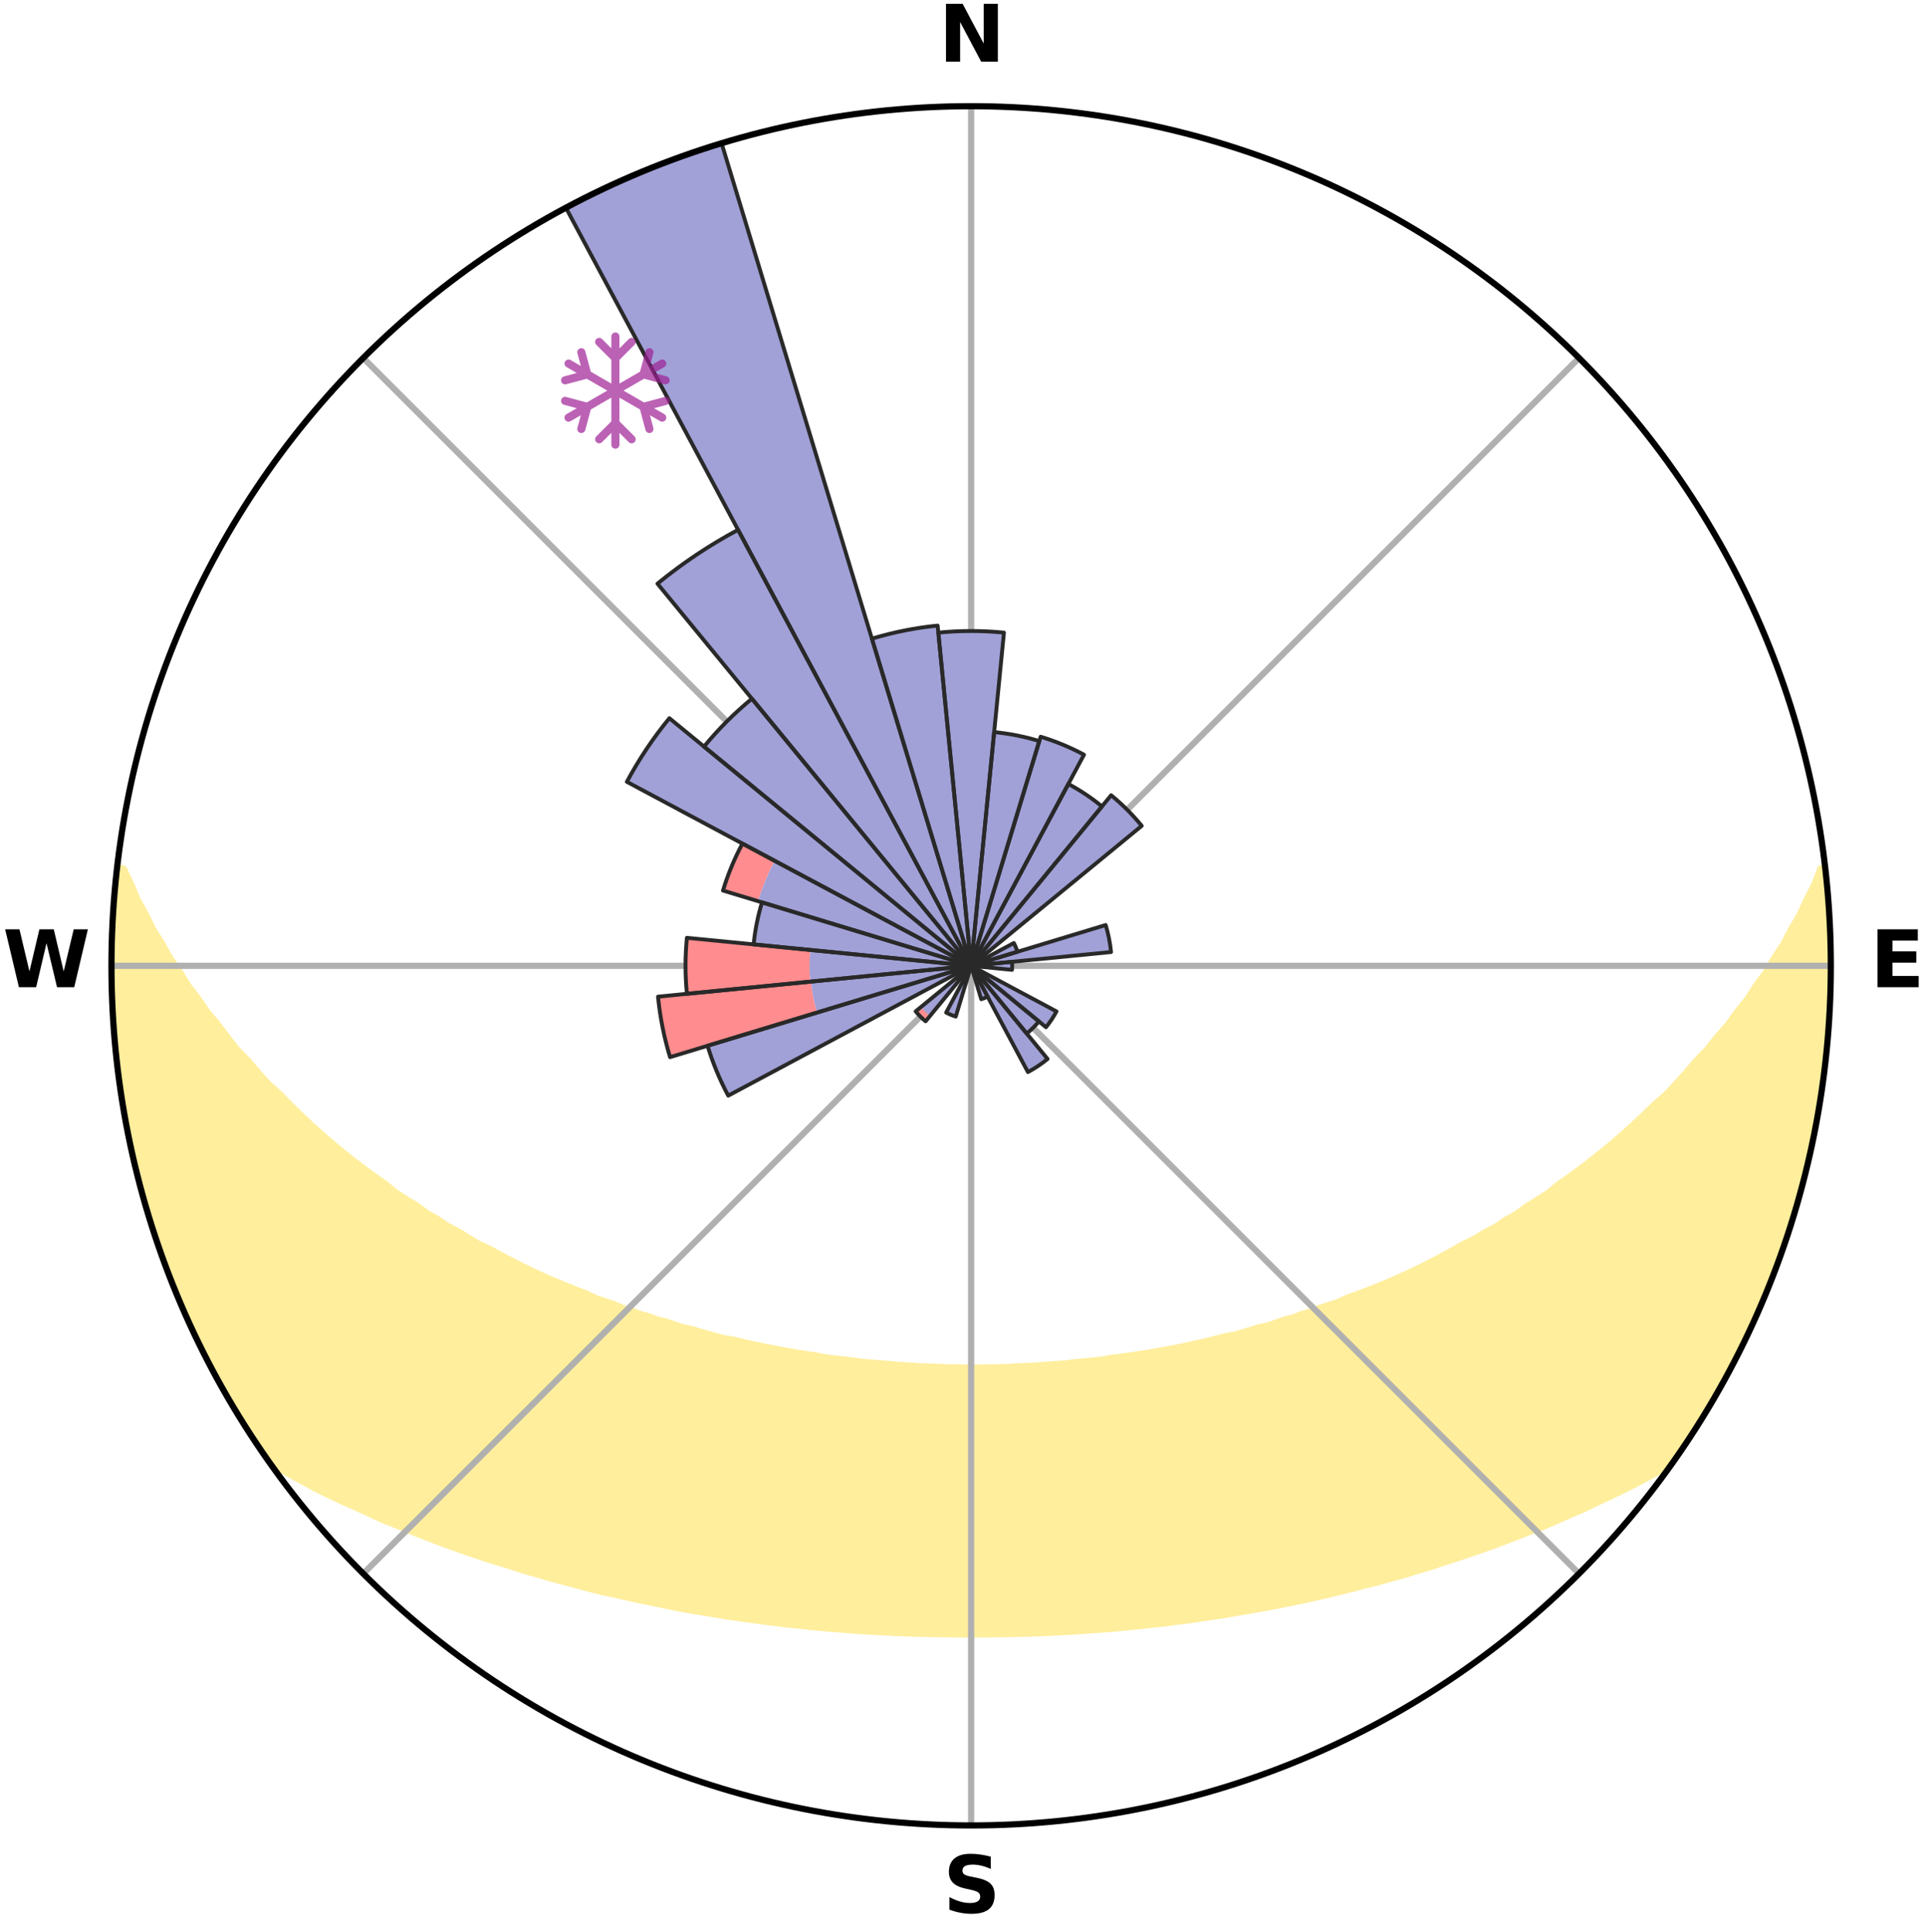 <?xml version="1.0" encoding="utf-8" standalone="no"?>
<!DOCTYPE svg PUBLIC "-//W3C//DTD SVG 1.1//EN"
  "http://www.w3.org/Graphics/SVG/1.1/DTD/svg11.dtd">
<svg xmlns:xlink="http://www.w3.org/1999/xlink" width="248.41pt" height="249.158pt" viewBox="0 0 248.41 249.158" xmlns="http://www.w3.org/2000/svg" version="1.1">
 <title>Ski Rose for Passo Stelvio - Stilfserjoch</title>
 <defs>
  <style type="text/css">*{stroke-linejoin: round; stroke-linecap: butt}</style>
 </defs>
 <g id="figure_1">
  <g id="patch_1">
   <path d="M 0 249.158 
L 248.41 249.158 
L 248.41 0 
L 0 0 
z
" style="fill: #ffffff"/>
  </g>
  <g id="axes_1">
   <g id="patch_2">
    <path d="M 236.135 124.579 
C 236.135 110.018 233.267 95.599 227.695 82.147 
C 222.122 68.695 213.955 56.471 203.659 46.175 
C 193.363 35.879 181.139 27.711 167.687 22.139 
C 154.235 16.567 139.815 13.699 125.255 13.699 
C 110.694 13.699 96.275 16.567 82.823 22.139 
C 69.371 27.711 57.147 35.879 46.851 46.175 
C 36.555 56.471 28.387 68.695 22.815 82.147 
C 17.243 95.599 14.375 110.018 14.375 124.579 
C 14.375 139.14 17.243 153.559 22.815 167.011 
C 28.387 180.463 36.555 192.687 46.851 202.983 
C 57.147 213.279 69.371 221.447 82.823 227.019 
C 96.275 232.591 110.694 235.459 125.255 235.459 
C 139.815 235.459 154.235 232.591 167.687 227.019 
C 181.139 221.447 193.363 213.279 203.659 202.983 
C 213.955 192.687 222.122 180.463 227.695 167.011 
C 233.267 153.559 236.135 139.14 236.135 124.579 
M 125.255 124.579 
C 125.255 124.579 125.255 124.579 125.255 124.579 
C 125.255 124.579 125.255 124.579 125.255 124.579 
C 125.255 124.579 125.255 124.579 125.255 124.579 
C 125.255 124.579 125.255 124.579 125.255 124.579 
C 125.255 124.579 125.255 124.579 125.255 124.579 
C 125.255 124.579 125.255 124.579 125.255 124.579 
C 125.255 124.579 125.255 124.579 125.255 124.579 
C 125.255 124.579 125.255 124.579 125.255 124.579 
C 125.255 124.579 125.255 124.579 125.255 124.579 
C 125.255 124.579 125.255 124.579 125.255 124.579 
C 125.255 124.579 125.255 124.579 125.255 124.579 
C 125.255 124.579 125.255 124.579 125.255 124.579 
C 125.255 124.579 125.255 124.579 125.255 124.579 
C 125.255 124.579 125.255 124.579 125.255 124.579 
C 125.255 124.579 125.255 124.579 125.255 124.579 
C 125.255 124.579 125.255 124.579 125.255 124.579 
z
" style="fill: #ffffff"/>
   </g>
   <g id="PolyCollection_1">
    <defs>
     <path id="mb728aba995" d="M 235.252 -137.112 
L 234.877 -137.069 
L 234.116 -135.061 
L 233.089 -133.066 
L 232.205 -131.12 
L 231.068 -129.199 
L 230.094 -127.324 
L 228.873 -125.483 
L 227.825 -123.684 
L 226.534 -121.927 
L 225.422 -120.206 
L 224.07 -118.535 
L 222.901 -116.894 
L 221.496 -115.312 
L 220.276 -113.753 
L 218.826 -112.26 
L 217.562 -110.784 
L 216.277 -109.347 
L 214.974 -107.951 
L 213.449 -106.636 
L 212.113 -105.323 
L 210.762 -104.051 
L 209.397 -102.818 
L 208.02 -101.626 
L 206.632 -100.474 
L 205.234 -99.362 
L 203.828 -98.289 
L 202.415 -97.255 
L 200.996 -96.261 
L 199.755 -95.233 
L 198.325 -94.312 
L 196.893 -93.43 
L 195.636 -92.505 
L 194.2 -91.694 
L 192.935 -90.835 
L 191.5 -90.094 
L 190.232 -89.299 
L 188.802 -88.626 
L 187.534 -87.894 
L 186.267 -87.191 
L 185 -86.517 
L 183.735 -85.872 
L 182.473 -85.254 
L 181.213 -84.664 
L 179.958 -84.101 
L 178.707 -83.564 
L 177.462 -83.052 
L 176.222 -82.565 
L 174.989 -82.102 
L 173.764 -81.662 
L 172.66 -81.14 
L 171.447 -80.744 
L 170.242 -80.37 
L 169.151 -79.91 
L 167.961 -79.576 
L 166.878 -79.155 
L 165.705 -78.858 
L 164.632 -78.474 
L 163.562 -78.108 
L 162.415 -77.862 
L 161.358 -77.529 
L 160.305 -77.212 
L 159.256 -76.911 
L 158.145 -76.723 
L 157.111 -76.45 
L 156.081 -76.192 
L 155.057 -75.947 
L 154.038 -75.714 
L 153.025 -75.495 
L 152.018 -75.287 
L 151.017 -75.091 
L 150.021 -74.906 
L 149.031 -74.732 
L 148.047 -74.567 
L 147.068 -74.413 
L 146.095 -74.267 
L 145.127 -74.13 
L 144.165 -74.002 
L 143.208 -73.881 
L 142.277 -73.705 
L 141.328 -73.602 
L 140.383 -73.506 
L 139.444 -73.416 
L 138.508 -73.332 
L 137.588 -73.207 
L 136.659 -73.138 
L 135.734 -73.074 
L 134.812 -73.015 
L 133.898 -72.927 
L 132.981 -72.881 
L 132.067 -72.839 
L 131.154 -72.801 
L 130.246 -72.748 
L 129.336 -72.722 
L 128.428 -72.7 
L 127.521 -72.673 
L 126.614 -72.661 
L 125.708 -72.653 
L 124.802 -72.653 
L 123.895 -72.665 
L 122.989 -72.68 
L 122.082 -72.698 
L 121.175 -72.736 
L 120.266 -72.765 
L 119.355 -72.799 
L 118.443 -72.836 
L 117.532 -72.908 
L 116.616 -72.957 
L 115.697 -73.011 
L 114.783 -73.11 
L 113.859 -73.177 
L 112.932 -73.25 
L 112 -73.327 
L 111.065 -73.411 
L 110.141 -73.557 
L 109.199 -73.656 
L 108.252 -73.762 
L 107.3 -73.875 
L 106.342 -73.996 
L 105.408 -74.195 
L 104.443 -74.334 
L 103.472 -74.482 
L 102.496 -74.639 
L 101.514 -74.806 
L 100.527 -74.983 
L 99.534 -75.17 
L 98.535 -75.368 
L 97.531 -75.577 
L 96.521 -75.799 
L 95.505 -76.032 
L 94.484 -76.279 
L 93.394 -76.443 
L 92.359 -76.716 
L 91.319 -77.003 
L 90.274 -77.305 
L 89.224 -77.623 
L 88.089 -77.855 
L 87.026 -78.204 
L 85.96 -78.571 
L 84.798 -78.851 
L 83.722 -79.253 
L 82.542 -79.569 
L 81.456 -80.009 
L 80.261 -80.364 
L 79.167 -80.843 
L 77.957 -81.239 
L 76.74 -81.656 
L 75.636 -82.2 
L 74.407 -82.663 
L 73.171 -83.15 
L 71.93 -83.661 
L 70.683 -84.198 
L 69.431 -84.76 
L 68.175 -85.349 
L 66.917 -85.966 
L 65.655 -86.61 
L 64.392 -87.282 
L 63.128 -87.984 
L 61.705 -88.624 
L 60.438 -89.387 
L 59.174 -90.179 
L 57.743 -90.919 
L 56.481 -91.776 
L 55.05 -92.585 
L 53.795 -93.507 
L 52.367 -94.388 
L 50.941 -95.306 
L 49.703 -96.332 
L 48.288 -97.324 
L 46.878 -98.355 
L 45.475 -99.425 
L 44.081 -100.534 
L 42.696 -101.683 
L 41.322 -102.873 
L 39.961 -104.102 
L 38.613 -105.371 
L 37.279 -106.68 
L 35.962 -108.03 
L 34.458 -109.385 
L 33.176 -110.818 
L 31.915 -112.291 
L 30.467 -113.779 
L 29.25 -115.335 
L 28.058 -116.929 
L 26.682 -118.55 
L 25.542 -120.226 
L 24.222 -121.933 
L 23.143 -123.688 
L 21.887 -125.481 
L 20.876 -127.312 
L 19.695 -129.188 
L 18.763 -131.092 
L 17.673 -133.046 
L 16.84 -135.018 
L 15.876 -137.041 
L 15.126 -137.127 
L 15.126 -137.127 
L 14.912 -135.204 
L 14.864 -133.267 
L 14.594 -131.347 
L 14.545 -129.413 
L 14.527 -127.479 
L 14.424 -125.546 
L 14.472 -123.612 
L 14.435 -121.677 
L 14.547 -119.745 
L 14.69 -117.817 
L 14.752 -115.882 
L 14.957 -113.959 
L 15.116 -112.03 
L 15.459 -110.124 
L 15.649 -108.198 
L 15.976 -106.292 
L 16.249 -104.376 
L 16.633 -102.48 
L 17.13 -100.608 
L 17.481 -98.705 
L 17.956 -96.83 
L 18.461 -94.963 
L 18.996 -93.104 
L 19.56 -91.254 
L 20.155 -89.413 
L 20.779 -87.582 
L 21.434 -85.762 
L 22.119 -83.953 
L 22.836 -82.156 
L 23.583 -80.371 
L 24.362 -78.6 
L 25.248 -76.878 
L 26.093 -75.139 
L 26.972 -73.416 
L 27.819 -71.676 
L 28.796 -70.005 
L 29.743 -68.318 
L 30.743 -66.662 
L 31.746 -65.007 
L 32.795 -63.381 
L 33.877 -61.777 
L 35.168 -60.32 
L 36.994 -59.269 
L 38.835 -58.267 
L 40.628 -57.264 
L 42.494 -56.356 
L 44.357 -55.486 
L 46.225 -54.659 
L 48.03 -53.815 
L 49.834 -53.007 
L 51.687 -52.284 
L 53.482 -51.543 
L 55.274 -50.834 
L 57.059 -50.157 
L 58.839 -49.51 
L 60.612 -48.892 
L 62.377 -48.302 
L 64.134 -47.74 
L 65.883 -47.205 
L 67.588 -46.647 
L 69.321 -46.162 
L 71.008 -45.649 
L 72.723 -45.212 
L 74.399 -44.751 
L 76.065 -44.308 
L 77.727 -43.892 
L 79.406 -43.541 
L 81.048 -43.161 
L 82.686 -42.806 
L 84.314 -42.464 
L 85.937 -42.147 
L 87.532 -41.804 
L 89.138 -41.517 
L 90.74 -41.252 
L 92.331 -40.997 
L 93.903 -40.725 
L 95.484 -40.508 
L 97.055 -40.297 
L 98.61 -40.073 
L 100.171 -39.898 
L 101.717 -39.704 
L 103.264 -39.547 
L 104.801 -39.381 
L 106.333 -39.23 
L 107.867 -39.117 
L 109.392 -38.992 
L 110.914 -38.88 
L 112.434 -38.793 
L 113.949 -38.705 
L 115.462 -38.63 
L 116.973 -38.567 
L 118.483 -38.53 
L 119.989 -38.489 
L 121.495 -38.461 
L 122.999 -38.445 
L 124.503 -38.438 
L 126.007 -38.439 
L 127.51 -38.446 
L 129.015 -38.463 
L 130.52 -38.492 
L 132.028 -38.519 
L 133.537 -38.571 
L 135.047 -38.634 
L 136.56 -38.71 
L 138.077 -38.786 
L 139.595 -38.886 
L 141.116 -38.999 
L 142.646 -39.099 
L 144.175 -39.237 
L 145.707 -39.389 
L 147.249 -39.534 
L 148.79 -39.713 
L 150.345 -39.875 
L 151.896 -40.083 
L 153.461 -40.28 
L 155.022 -40.519 
L 156.602 -40.737 
L 158.187 -40.976 
L 159.764 -41.265 
L 161.366 -41.53 
L 162.971 -41.818 
L 164.588 -42.116 
L 166.208 -42.439 
L 167.84 -42.773 
L 169.476 -43.134 
L 171.123 -43.508 
L 172.773 -43.909 
L 174.435 -44.324 
L 176.1 -44.768 
L 177.806 -45.183 
L 179.491 -45.666 
L 181.215 -46.126 
L 182.909 -46.664 
L 184.65 -47.174 
L 186.362 -47.757 
L 188.118 -48.32 
L 189.883 -48.909 
L 191.655 -49.527 
L 193.434 -50.174 
L 195.219 -50.852 
L 197.01 -51.561 
L 198.856 -52.251 
L 200.657 -53.025 
L 202.46 -53.833 
L 204.326 -54.623 
L 206.132 -55.503 
L 207.995 -56.373 
L 209.86 -57.281 
L 211.714 -58.237 
L 213.56 -59.237 
L 215.381 -60.292 
L 216.631 -61.778 
L 217.696 -63.394 
L 218.769 -65.004 
L 219.785 -66.651 
L 220.747 -68.33 
L 221.747 -69.987 
L 222.619 -71.714 
L 223.527 -73.422 
L 224.388 -75.153 
L 225.323 -76.849 
L 226.072 -78.634 
L 226.927 -80.371 
L 227.672 -82.157 
L 228.346 -83.971 
L 229.038 -85.776 
L 229.683 -87.599 
L 230.383 -89.404 
L 230.943 -91.256 
L 231.456 -93.121 
L 232.097 -94.949 
L 232.519 -96.839 
L 233.031 -98.704 
L 233.407 -100.602 
L 233.877 -102.48 
L 234.277 -104.373 
L 234.485 -106.3 
L 234.836 -108.202 
L 235.146 -110.112 
L 235.4 -112.03 
L 235.619 -113.952 
L 235.644 -115.891 
L 235.802 -117.818 
L 235.923 -119.747 
L 236 -121.679 
L 236.05 -123.612 
L 236.065 -125.546 
L 236.046 -127.48 
L 235.985 -129.414 
L 235.899 -131.346 
L 235.781 -133.278 
L 235.621 -135.206 
L 235.252 -137.112 
z
" style="stroke: #ffee9c"/>
    </defs>
    <g clip-path="url(#pe2b11602e1)">
     <use xlink:href="#mb728aba995" x="0" y="249.158" style="fill: #ffee9c; stroke: #ffee9c"/>
    </g>
   </g>
   <g id="matplotlib.axis_1">
    <g id="xtick_1">
     <g id="line2d_1">
      <path d="M 125.255 124.579 
L 125.255 13.699 
" clip-path="url(#pe2b11602e1)" style="fill: none; stroke: #b0b0b0; stroke-width: 0.8; stroke-linecap: square"/>
     </g>
     <g id="text_1">
      <!-- N -->
      <g transform="translate(121.07 7.958) scale(0.1 -0.1)">
       <defs>
        <path id="DejaVuSans-Bold-4e" d="M 588 4666 
L 1931 4666 
L 3628 1466 
L 3628 4666 
L 4769 4666 
L 4769 0 
L 3425 0 
L 1728 3200 
L 1728 0 
L 588 0 
L 588 4666 
z
" transform="scale(0.016)"/>
       </defs>
       <use xlink:href="#DejaVuSans-Bold-4e"/>
      </g>
     </g>
    </g>
    <g id="xtick_2">
     <g id="line2d_2">
      <path d="M 125.255 124.579 
L 203.659 46.175 
" clip-path="url(#pe2b11602e1)" style="fill: none; stroke: #b0b0b0; stroke-width: 0.8; stroke-linecap: square"/>
     </g>
    </g>
    <g id="xtick_3">
     <g id="line2d_3">
      <path d="M 125.255 124.579 
L 236.135 124.579 
" clip-path="url(#pe2b11602e1)" style="fill: none; stroke: #b0b0b0; stroke-width: 0.8; stroke-linecap: square"/>
     </g>
     <g id="text_2">
      <!-- E -->
      <g transform="translate(241.219 127.338) scale(0.1 -0.1)">
       <defs>
        <path id="DejaVuSans-Bold-45" d="M 588 4666 
L 3834 4666 
L 3834 3756 
L 1791 3756 
L 1791 2888 
L 3713 2888 
L 3713 1978 
L 1791 1978 
L 1791 909 
L 3903 909 
L 3903 0 
L 588 0 
L 588 4666 
z
" transform="scale(0.016)"/>
       </defs>
       <use xlink:href="#DejaVuSans-Bold-45"/>
      </g>
     </g>
    </g>
    <g id="xtick_4">
     <g id="line2d_4">
      <path d="M 125.255 124.579 
L 203.659 202.983 
" clip-path="url(#pe2b11602e1)" style="fill: none; stroke: #b0b0b0; stroke-width: 0.8; stroke-linecap: square"/>
     </g>
    </g>
    <g id="xtick_5">
     <g id="line2d_5">
      <path d="M 125.255 124.579 
L 125.255 235.459 
" clip-path="url(#pe2b11602e1)" style="fill: none; stroke: #b0b0b0; stroke-width: 0.8; stroke-linecap: square"/>
     </g>
     <g id="text_3">
      <!-- S -->
      <g transform="translate(121.654 246.718) scale(0.1 -0.1)">
       <defs>
        <path id="DejaVuSans-Bold-53" d="M 3834 4519 
L 3834 3531 
Q 3450 3703 3084 3790 
Q 2719 3878 2394 3878 
Q 1963 3878 1756 3759 
Q 1550 3641 1550 3391 
Q 1550 3203 1689 3098 
Q 1828 2994 2194 2919 
L 2706 2816 
Q 3484 2659 3812 2340 
Q 4141 2022 4141 1434 
Q 4141 663 3683 286 
Q 3225 -91 2284 -91 
Q 1841 -91 1394 -6 
Q 947 78 500 244 
L 500 1259 
Q 947 1022 1364 901 
Q 1781 781 2169 781 
Q 2563 781 2772 912 
Q 2981 1044 2981 1288 
Q 2981 1506 2839 1625 
Q 2697 1744 2272 1838 
L 1806 1941 
Q 1106 2091 782 2419 
Q 459 2747 459 3303 
Q 459 4000 909 4375 
Q 1359 4750 2203 4750 
Q 2588 4750 2994 4692 
Q 3400 4634 3834 4519 
z
" transform="scale(0.016)"/>
       </defs>
       <use xlink:href="#DejaVuSans-Bold-53"/>
      </g>
     </g>
    </g>
    <g id="xtick_6">
     <g id="line2d_6">
      <path d="M 125.255 124.579 
L 46.851 202.983 
" clip-path="url(#pe2b11602e1)" style="fill: none; stroke: #b0b0b0; stroke-width: 0.8; stroke-linecap: square"/>
     </g>
    </g>
    <g id="xtick_7">
     <g id="line2d_7">
      <path d="M 125.255 124.579 
L 14.375 124.579 
" clip-path="url(#pe2b11602e1)" style="fill: none; stroke: #b0b0b0; stroke-width: 0.8; stroke-linecap: square"/>
     </g>
     <g id="text_4">
      <!-- W -->
      <g transform="translate(0.36 127.338) scale(0.1 -0.1)">
       <defs>
        <path id="DejaVuSans-Bold-57" d="M 191 4666 
L 1344 4666 
L 2150 1275 
L 2950 4666 
L 4109 4666 
L 4909 1275 
L 5716 4666 
L 6859 4666 
L 5759 0 
L 4372 0 
L 3525 3547 
L 2688 0 
L 1300 0 
L 191 4666 
z
" transform="scale(0.016)"/>
       </defs>
       <use xlink:href="#DejaVuSans-Bold-57"/>
      </g>
     </g>
    </g>
    <g id="xtick_8">
     <g id="line2d_8">
      <path d="M 125.255 124.579 
L 46.851 46.175 
" clip-path="url(#pe2b11602e1)" style="fill: none; stroke: #b0b0b0; stroke-width: 0.8; stroke-linecap: square"/>
     </g>
    </g>
   </g>
   <g id="matplotlib.axis_2"/>
   <g id="patch_3">
    <path d="M 125.255 124.579 
C 125.255 124.579 125.255 124.579 125.255 124.579 
C 125.255 124.579 125.255 124.579 125.255 124.579 
L 125.255 124.579 
C 125.255 124.579 125.255 124.579 125.255 124.579 
C 125.255 124.579 125.255 124.579 125.255 124.579 
z
" clip-path="url(#pe2b11602e1)" style="fill: #d9d9d9"/>
   </g>
   <g id="patch_4">
    <path d="M 125.255 124.579 
C 125.255 124.579 125.255 124.579 125.255 124.579 
C 125.255 124.579 125.255 124.579 125.255 124.579 
L 125.255 124.579 
C 125.255 124.579 125.255 124.579 125.255 124.579 
C 125.255 124.579 125.255 124.579 125.255 124.579 
z
" clip-path="url(#pe2b11602e1)" style="fill: #d9d9d9"/>
   </g>
   <g id="patch_5">
    <path d="M 125.255 124.579 
C 125.255 124.579 125.255 124.579 125.255 124.579 
C 125.255 124.579 125.255 124.579 125.255 124.579 
L 125.255 124.579 
C 125.255 124.579 125.255 124.579 125.255 124.579 
C 125.255 124.579 125.255 124.579 125.255 124.579 
z
" clip-path="url(#pe2b11602e1)" style="fill: #d9d9d9"/>
   </g>
   <g id="patch_6">
    <path d="M 125.255 124.579 
C 125.255 124.579 125.255 124.579 125.255 124.579 
C 125.255 124.579 125.255 124.579 125.255 124.579 
L 125.255 124.579 
C 125.255 124.579 125.255 124.579 125.255 124.579 
C 125.255 124.579 125.255 124.579 125.255 124.579 
z
" clip-path="url(#pe2b11602e1)" style="fill: #d9d9d9"/>
   </g>
   <g id="patch_7">
    <path d="M 125.255 124.579 
C 125.255 124.579 125.255 124.579 125.255 124.579 
C 125.255 124.579 125.255 124.579 125.255 124.579 
L 125.255 124.579 
C 125.255 124.579 125.255 124.579 125.255 124.579 
C 125.255 124.579 125.255 124.579 125.255 124.579 
z
" clip-path="url(#pe2b11602e1)" style="fill: #d9d9d9"/>
   </g>
   <g id="patch_8">
    <path d="M 125.255 124.579 
C 125.255 124.579 125.255 124.579 125.255 124.579 
C 125.255 124.579 125.255 124.579 125.255 124.579 
L 125.255 124.579 
C 125.255 124.579 125.255 124.579 125.255 124.579 
C 125.255 124.579 125.255 124.579 125.255 124.579 
z
" clip-path="url(#pe2b11602e1)" style="fill: #d9d9d9"/>
   </g>
   <g id="patch_9">
    <path d="M 125.255 124.579 
C 125.255 124.579 125.255 124.579 125.255 124.579 
C 125.255 124.579 125.255 124.579 125.255 124.579 
L 125.255 124.579 
C 125.255 124.579 125.255 124.579 125.255 124.579 
C 125.255 124.579 125.255 124.579 125.255 124.579 
z
" clip-path="url(#pe2b11602e1)" style="fill: #d9d9d9"/>
   </g>
   <g id="patch_10">
    <path d="M 125.255 124.579 
C 125.255 124.579 125.255 124.579 125.255 124.579 
C 125.255 124.579 125.255 124.579 125.255 124.579 
L 125.255 124.579 
C 125.255 124.579 125.255 124.579 125.255 124.579 
C 125.255 124.579 125.255 124.579 125.255 124.579 
z
" clip-path="url(#pe2b11602e1)" style="fill: #d9d9d9"/>
   </g>
   <g id="patch_11">
    <path d="M 125.255 124.579 
C 125.255 124.579 125.255 124.579 125.255 124.579 
C 125.255 124.579 125.255 124.579 125.255 124.579 
L 125.255 124.579 
C 125.255 124.579 125.255 124.579 125.255 124.579 
C 125.255 124.579 125.255 124.579 125.255 124.579 
z
" clip-path="url(#pe2b11602e1)" style="fill: #d9d9d9"/>
   </g>
   <g id="patch_12">
    <path d="M 125.255 124.579 
C 125.255 124.579 125.255 124.579 125.255 124.579 
C 125.255 124.579 125.255 124.579 125.255 124.579 
L 125.255 124.579 
C 125.255 124.579 125.255 124.579 125.255 124.579 
C 125.255 124.579 125.255 124.579 125.255 124.579 
z
" clip-path="url(#pe2b11602e1)" style="fill: #d9d9d9"/>
   </g>
   <g id="patch_13">
    <path d="M 125.255 124.579 
C 125.255 124.579 125.255 124.579 125.255 124.579 
C 125.255 124.579 125.255 124.579 125.255 124.579 
L 125.255 124.579 
C 125.255 124.579 125.255 124.579 125.255 124.579 
C 125.255 124.579 125.255 124.579 125.255 124.579 
z
" clip-path="url(#pe2b11602e1)" style="fill: #d9d9d9"/>
   </g>
   <g id="patch_14">
    <path d="M 125.255 124.579 
C 125.255 124.579 125.255 124.579 125.255 124.579 
C 125.255 124.579 125.255 124.579 125.255 124.579 
L 125.255 124.579 
C 125.255 124.579 125.255 124.579 125.255 124.579 
C 125.255 124.579 125.255 124.579 125.255 124.579 
z
" clip-path="url(#pe2b11602e1)" style="fill: #d9d9d9"/>
   </g>
   <g id="patch_15">
    <path d="M 125.255 124.579 
C 125.255 124.579 125.255 124.579 125.255 124.579 
C 125.255 124.579 125.255 124.579 125.255 124.579 
L 125.255 124.579 
C 125.255 124.579 125.255 124.579 125.255 124.579 
C 125.255 124.579 125.255 124.579 125.255 124.579 
z
" clip-path="url(#pe2b11602e1)" style="fill: #d9d9d9"/>
   </g>
   <g id="patch_16">
    <path d="M 125.255 124.579 
C 125.255 124.579 125.255 124.579 125.255 124.579 
C 125.255 124.579 125.255 124.579 125.255 124.579 
L 125.255 124.579 
C 125.255 124.579 125.255 124.579 125.255 124.579 
C 125.255 124.579 125.255 124.579 125.255 124.579 
z
" clip-path="url(#pe2b11602e1)" style="fill: #d9d9d9"/>
   </g>
   <g id="patch_17">
    <path d="M 125.255 124.579 
C 125.255 124.579 125.255 124.579 125.255 124.579 
C 125.255 124.579 125.255 124.579 125.255 124.579 
L 125.255 124.579 
C 125.255 124.579 125.255 124.579 125.255 124.579 
C 125.255 124.579 125.255 124.579 125.255 124.579 
z
" clip-path="url(#pe2b11602e1)" style="fill: #d9d9d9"/>
   </g>
   <g id="patch_18">
    <path d="M 125.255 124.579 
C 125.255 124.579 125.255 124.579 125.255 124.579 
C 125.255 124.579 125.255 124.579 125.255 124.579 
L 125.255 124.579 
C 125.255 124.579 125.255 124.579 125.255 124.579 
C 125.255 124.579 125.255 124.579 125.255 124.579 
z
" clip-path="url(#pe2b11602e1)" style="fill: #d9d9d9"/>
   </g>
   <g id="patch_19">
    <path d="M 125.255 124.579 
C 125.255 124.579 125.255 124.579 125.255 124.579 
C 125.255 124.579 125.255 124.579 125.255 124.579 
L 125.255 124.579 
C 125.255 124.579 125.255 124.579 125.255 124.579 
C 125.255 124.579 125.255 124.579 125.255 124.579 
z
" clip-path="url(#pe2b11602e1)" style="fill: #d9d9d9"/>
   </g>
   <g id="patch_20">
    <path d="M 125.255 124.579 
C 125.255 124.579 125.255 124.579 125.255 124.579 
C 125.255 124.579 125.255 124.579 125.255 124.579 
L 125.255 124.579 
C 125.255 124.579 125.255 124.579 125.255 124.579 
C 125.255 124.579 125.255 124.579 125.255 124.579 
z
" clip-path="url(#pe2b11602e1)" style="fill: #d9d9d9"/>
   </g>
   <g id="patch_21">
    <path d="M 125.255 124.579 
C 125.255 124.579 125.255 124.579 125.255 124.579 
C 125.255 124.579 125.255 124.579 125.255 124.579 
L 125.255 124.579 
C 125.255 124.579 125.255 124.579 125.255 124.579 
C 125.255 124.579 125.255 124.579 125.255 124.579 
z
" clip-path="url(#pe2b11602e1)" style="fill: #d9d9d9"/>
   </g>
   <g id="patch_22">
    <path d="M 125.255 124.579 
C 125.255 124.579 125.255 124.579 125.255 124.579 
C 125.255 124.579 125.255 124.579 125.255 124.579 
L 125.255 124.579 
C 125.255 124.579 125.255 124.579 125.255 124.579 
C 125.255 124.579 125.255 124.579 125.255 124.579 
z
" clip-path="url(#pe2b11602e1)" style="fill: #d9d9d9"/>
   </g>
   <g id="patch_23">
    <path d="M 125.255 124.579 
C 125.255 124.579 125.255 124.579 125.255 124.579 
C 125.255 124.579 125.255 124.579 125.255 124.579 
L 125.255 124.579 
C 125.255 124.579 125.255 124.579 125.255 124.579 
C 125.255 124.579 125.255 124.579 125.255 124.579 
z
" clip-path="url(#pe2b11602e1)" style="fill: #d9d9d9"/>
   </g>
   <g id="patch_24">
    <path d="M 125.255 124.579 
C 125.255 124.579 125.255 124.579 125.255 124.579 
C 125.255 124.579 125.255 124.579 125.255 124.579 
L 125.255 124.579 
C 125.255 124.579 125.255 124.579 125.255 124.579 
C 125.255 124.579 125.255 124.579 125.255 124.579 
z
" clip-path="url(#pe2b11602e1)" style="fill: #d9d9d9"/>
   </g>
   <g id="patch_25">
    <path d="M 125.255 124.579 
C 125.255 124.579 125.255 124.579 125.255 124.579 
C 125.255 124.579 125.255 124.579 125.255 124.579 
L 125.255 124.579 
C 125.255 124.579 125.255 124.579 125.255 124.579 
C 125.255 124.579 125.255 124.579 125.255 124.579 
z
" clip-path="url(#pe2b11602e1)" style="fill: #d9d9d9"/>
   </g>
   <g id="patch_26">
    <path d="M 125.255 124.579 
C 125.255 124.579 125.255 124.579 125.255 124.579 
C 125.255 124.579 125.255 124.579 125.255 124.579 
L 125.255 124.579 
C 125.255 124.579 125.255 124.579 125.255 124.579 
C 125.255 124.579 125.255 124.579 125.255 124.579 
z
" clip-path="url(#pe2b11602e1)" style="fill: #d9d9d9"/>
   </g>
   <g id="patch_27">
    <path d="M 125.255 124.579 
C 125.255 124.579 125.255 124.579 125.255 124.579 
C 125.255 124.579 125.255 124.579 125.255 124.579 
L 125.255 124.579 
C 125.255 124.579 125.255 124.579 125.255 124.579 
C 125.255 124.579 125.255 124.579 125.255 124.579 
z
" clip-path="url(#pe2b11602e1)" style="fill: #d9d9d9"/>
   </g>
   <g id="patch_28">
    <path d="M 125.255 124.579 
C 125.255 124.579 125.255 124.579 125.255 124.579 
C 125.255 124.579 125.255 124.579 125.255 124.579 
L 125.255 124.579 
C 125.255 124.579 125.255 124.579 125.255 124.579 
C 125.255 124.579 125.255 124.579 125.255 124.579 
z
" clip-path="url(#pe2b11602e1)" style="fill: #d9d9d9"/>
   </g>
   <g id="patch_29">
    <path d="M 125.255 124.579 
C 125.255 124.579 125.255 124.579 125.255 124.579 
C 125.255 124.579 125.255 124.579 125.255 124.579 
L 125.255 124.579 
C 125.255 124.579 125.255 124.579 125.255 124.579 
C 125.255 124.579 125.255 124.579 125.255 124.579 
z
" clip-path="url(#pe2b11602e1)" style="fill: #d9d9d9"/>
   </g>
   <g id="patch_30">
    <path d="M 125.255 124.579 
C 125.255 124.579 125.255 124.579 125.255 124.579 
C 125.255 124.579 125.255 124.579 125.255 124.579 
L 125.255 124.579 
C 125.255 124.579 125.255 124.579 125.255 124.579 
C 125.255 124.579 125.255 124.579 125.255 124.579 
z
" clip-path="url(#pe2b11602e1)" style="fill: #d9d9d9"/>
   </g>
   <g id="patch_31">
    <path d="M 125.255 124.579 
C 125.255 124.579 125.255 124.579 125.255 124.579 
C 125.255 124.579 125.255 124.579 125.255 124.579 
L 125.255 124.579 
C 125.255 124.579 125.255 124.579 125.255 124.579 
C 125.255 124.579 125.255 124.579 125.255 124.579 
z
" clip-path="url(#pe2b11602e1)" style="fill: #d9d9d9"/>
   </g>
   <g id="patch_32">
    <path d="M 125.255 124.579 
C 125.255 124.579 125.255 124.579 125.255 124.579 
C 125.255 124.579 125.255 124.579 125.255 124.579 
L 125.255 124.579 
C 125.255 124.579 125.255 124.579 125.255 124.579 
C 125.255 124.579 125.255 124.579 125.255 124.579 
z
" clip-path="url(#pe2b11602e1)" style="fill: #d9d9d9"/>
   </g>
   <g id="patch_33">
    <path d="M 125.255 124.579 
C 125.255 124.579 125.255 124.579 125.255 124.579 
C 125.255 124.579 125.255 124.579 125.255 124.579 
L 125.255 124.579 
C 125.255 124.579 125.255 124.579 125.255 124.579 
C 125.255 124.579 125.255 124.579 125.255 124.579 
z
" clip-path="url(#pe2b11602e1)" style="fill: #d9d9d9"/>
   </g>
   <g id="patch_34">
    <path d="M 125.255 124.579 
C 125.255 124.579 125.255 124.579 125.255 124.579 
C 125.255 124.579 125.255 124.579 125.255 124.579 
L 125.255 124.579 
C 125.255 124.579 125.255 124.579 125.255 124.579 
C 125.255 124.579 125.255 124.579 125.255 124.579 
z
" clip-path="url(#pe2b11602e1)" style="fill: #d9d9d9"/>
   </g>
   <g id="patch_35">
    <path d="M 125.255 124.579 
C 125.255 124.579 125.255 124.579 125.255 124.579 
C 125.255 124.579 125.255 124.579 125.255 124.579 
L 129.488 81.602 
C 128.081 81.463 126.668 81.394 125.255 81.394 
C 123.841 81.394 122.429 81.463 121.022 81.602 
z
" clip-path="url(#pe2b11602e1)" style="fill: #a1a1d8"/>
   </g>
   <g id="patch_36">
    <path d="M 125.255 124.579 
C 125.255 124.579 125.255 124.579 125.255 124.579 
C 125.255 124.579 125.255 124.579 125.255 124.579 
L 134.048 95.59 
C 133.1 95.302 132.137 95.061 131.165 94.868 
C 130.192 94.675 129.211 94.529 128.224 94.432 
z
" clip-path="url(#pe2b11602e1)" style="fill: #a1a1d8"/>
   </g>
   <g id="patch_37">
    <path d="M 125.255 124.579 
C 125.255 124.579 125.255 124.579 125.255 124.579 
C 125.255 124.579 125.255 124.579 125.255 124.579 
L 139.811 97.346 
C 138.92 96.87 138.005 96.437 137.072 96.051 
C 136.138 95.664 135.186 95.323 134.219 95.03 
z
" clip-path="url(#pe2b11602e1)" style="fill: #a1a1d8"/>
   </g>
   <g id="patch_38">
    <path d="M 125.255 124.579 
C 125.255 124.579 125.255 124.579 125.255 124.579 
C 125.255 124.579 125.255 124.579 125.255 124.579 
L 142.127 104.02 
C 141.454 103.468 140.755 102.949 140.031 102.465 
C 139.307 101.982 138.56 101.534 137.792 101.124 
z
" clip-path="url(#pe2b11602e1)" style="fill: #a1a1d8"/>
   </g>
   <g id="patch_39">
    <path d="M 125.255 124.579 
C 125.255 124.579 125.255 124.579 125.255 124.579 
C 125.255 124.579 125.255 124.579 125.255 124.579 
L 147.257 106.522 
C 146.666 105.802 146.04 105.111 145.382 104.452 
C 144.723 103.794 144.032 103.167 143.312 102.576 
z
" clip-path="url(#pe2b11602e1)" style="fill: #a1a1d8"/>
   </g>
   <g id="patch_40">
    <path d="M 125.255 124.579 
C 125.255 124.579 125.255 124.579 125.255 124.579 
C 125.255 124.579 125.255 124.579 125.255 124.579 
L 125.255 124.579 
C 125.255 124.579 125.255 124.579 125.255 124.579 
C 125.255 124.579 125.255 124.579 125.255 124.579 
z
" clip-path="url(#pe2b11602e1)" style="fill: #a1a1d8"/>
   </g>
   <g id="patch_41">
    <path d="M 125.255 124.579 
C 125.255 124.579 125.255 124.579 125.255 124.579 
C 125.255 124.579 125.255 124.579 125.255 124.579 
L 131.227 122.767 
C 131.168 122.572 131.099 122.379 131.021 122.191 
C 130.943 122.002 130.855 121.817 130.759 121.637 
z
" clip-path="url(#pe2b11602e1)" style="fill: #a1a1d8"/>
   </g>
   <g id="patch_42">
    <path d="M 125.255 124.579 
C 125.255 124.579 125.255 124.579 125.255 124.579 
C 125.255 124.579 125.255 124.579 125.255 124.579 
L 143.299 122.802 
C 143.241 122.211 143.154 121.624 143.038 121.042 
C 142.922 120.46 142.778 119.884 142.605 119.316 
z
" clip-path="url(#pe2b11602e1)" style="fill: #a1a1d8"/>
   </g>
   <g id="patch_43">
    <path d="M 125.255 124.579 
C 125.255 124.579 125.255 124.579 125.255 124.579 
C 125.255 124.579 125.255 124.579 125.255 124.579 
L 130.525 125.098 
C 130.542 124.926 130.551 124.752 130.551 124.579 
C 130.551 124.406 130.542 124.232 130.525 124.06 
z
" clip-path="url(#pe2b11602e1)" style="fill: #a1a1d8"/>
   </g>
   <g id="patch_44">
    <path d="M 125.255 124.579 
C 125.255 124.579 125.255 124.579 125.255 124.579 
C 125.255 124.579 125.255 124.579 125.255 124.579 
L 125.255 124.579 
C 125.255 124.579 125.255 124.579 125.255 124.579 
C 125.255 124.579 125.255 124.579 125.255 124.579 
z
" clip-path="url(#pe2b11602e1)" style="fill: #a1a1d8"/>
   </g>
   <g id="patch_45">
    <path d="M 125.255 124.579 
C 125.255 124.579 125.255 124.579 125.255 124.579 
C 125.255 124.579 125.255 124.579 125.255 124.579 
L 125.255 124.579 
C 125.255 124.579 125.255 124.579 125.255 124.579 
C 125.255 124.579 125.255 124.579 125.255 124.579 
z
" clip-path="url(#pe2b11602e1)" style="fill: #a1a1d8"/>
   </g>
   <g id="patch_46">
    <path d="M 125.255 124.579 
C 125.255 124.579 125.255 124.579 125.255 124.579 
C 125.255 124.579 125.255 124.579 125.255 124.579 
L 134.904 132.498 
C 135.163 132.182 135.406 131.853 135.633 131.514 
C 135.86 131.174 136.07 130.823 136.263 130.463 
z
" clip-path="url(#pe2b11602e1)" style="fill: #a1a1d8"/>
   </g>
   <g id="patch_47">
    <path d="M 125.255 124.579 
C 125.255 124.579 125.255 124.579 125.255 124.579 
C 125.255 124.579 125.255 124.579 125.255 124.579 
L 132.425 133.316 
C 132.711 133.082 132.986 132.833 133.247 132.571 
C 133.509 132.31 133.757 132.036 133.992 131.75 
z
" clip-path="url(#pe2b11602e1)" style="fill: #a1a1d8"/>
   </g>
   <g id="patch_48">
    <path d="M 125.255 124.579 
C 125.255 124.579 125.255 124.579 125.255 124.579 
C 125.255 124.579 125.255 124.579 125.255 124.579 
L 132.58 138.284 
C 133.029 138.044 133.466 137.783 133.888 137.5 
C 134.311 137.218 134.72 136.914 135.113 136.592 
z
" clip-path="url(#pe2b11602e1)" style="fill: #a1a1d8"/>
   </g>
   <g id="patch_49">
    <path d="M 125.255 124.579 
C 125.255 124.579 125.255 124.579 125.255 124.579 
C 125.255 124.579 125.255 124.579 125.255 124.579 
L 126.561 128.886 
C 126.702 128.843 126.841 128.793 126.977 128.737 
C 127.113 128.681 127.246 128.618 127.376 128.548 
z
" clip-path="url(#pe2b11602e1)" style="fill: #a1a1d8"/>
   </g>
   <g id="patch_50">
    <path d="M 125.255 124.579 
C 125.255 124.579 125.255 124.579 125.255 124.579 
C 125.255 124.579 125.255 124.579 125.255 124.579 
L 125.255 124.579 
C 125.255 124.579 125.255 124.579 125.255 124.579 
C 125.255 124.579 125.255 124.579 125.255 124.579 
z
" clip-path="url(#pe2b11602e1)" style="fill: #a1a1d8"/>
   </g>
   <g id="patch_51">
    <path d="M 125.255 124.579 
C 125.255 124.579 125.255 124.579 125.255 124.579 
C 125.255 124.579 125.255 124.579 125.255 124.579 
L 125.255 124.579 
C 125.255 124.579 125.255 124.579 125.255 124.579 
C 125.255 124.579 125.255 124.579 125.255 124.579 
z
" clip-path="url(#pe2b11602e1)" style="fill: #a1a1d8"/>
   </g>
   <g id="patch_52">
    <path d="M 125.255 124.579 
C 125.255 124.579 125.255 124.579 125.255 124.579 
C 125.255 124.579 125.255 124.579 125.255 124.579 
L 125.255 124.579 
C 125.255 124.579 125.255 124.579 125.255 124.579 
C 125.255 124.579 125.255 124.579 125.255 124.579 
z
" clip-path="url(#pe2b11602e1)" style="fill: #a1a1d8"/>
   </g>
   <g id="patch_53">
    <path d="M 125.255 124.579 
C 125.255 124.579 125.255 124.579 125.255 124.579 
C 125.255 124.579 125.255 124.579 125.255 124.579 
L 122.032 130.609 
C 122.229 130.714 122.432 130.81 122.639 130.895 
C 122.845 130.981 123.056 131.056 123.27 131.121 
z
" clip-path="url(#pe2b11602e1)" style="fill: #a1a1d8"/>
   </g>
   <g id="patch_54">
    <path d="M 125.255 124.579 
C 125.255 124.579 125.255 124.579 125.255 124.579 
C 125.255 124.579 125.255 124.579 125.255 124.579 
L 125.255 124.579 
C 125.255 124.579 125.255 124.579 125.255 124.579 
C 125.255 124.579 125.255 124.579 125.255 124.579 
z
" clip-path="url(#pe2b11602e1)" style="fill: #a1a1d8"/>
   </g>
   <g id="patch_55">
    <path d="M 125.255 124.579 
C 125.255 124.579 125.255 124.579 125.255 124.579 
C 125.255 124.579 125.255 124.579 125.255 124.579 
L 118.782 129.891 
C 118.956 130.103 119.14 130.306 119.334 130.5 
C 119.528 130.694 119.731 130.878 119.943 131.052 
z
" clip-path="url(#pe2b11602e1)" style="fill: #a1a1d8"/>
   </g>
   <g id="patch_56">
    <path d="M 125.255 124.579 
C 125.255 124.579 125.255 124.579 125.255 124.579 
C 125.255 124.579 125.255 124.579 125.255 124.579 
L 125.255 124.579 
C 125.255 124.579 125.255 124.579 125.255 124.579 
C 125.255 124.579 125.255 124.579 125.255 124.579 
z
" clip-path="url(#pe2b11602e1)" style="fill: #a1a1d8"/>
   </g>
   <g id="patch_57">
    <path d="M 125.255 124.579 
C 125.255 124.579 125.255 124.579 125.255 124.579 
C 125.255 124.579 125.255 124.579 125.255 124.579 
L 91.26 134.891 
C 91.597 136.004 91.989 137.099 92.434 138.174 
C 92.879 139.248 93.377 140.3 93.925 141.325 
z
" clip-path="url(#pe2b11602e1)" style="fill: #a1a1d8"/>
   </g>
   <g id="patch_58">
    <path d="M 125.255 124.579 
C 125.255 124.579 125.255 124.579 125.255 124.579 
C 125.255 124.579 125.255 124.579 125.255 124.579 
L 104.581 126.615 
C 104.647 127.292 104.747 127.965 104.88 128.632 
C 105.012 129.299 105.178 129.959 105.375 130.61 
z
" clip-path="url(#pe2b11602e1)" style="fill: #a1a1d8"/>
   </g>
   <g id="patch_59">
    <path d="M 125.255 124.579 
C 125.255 124.579 125.255 124.579 125.255 124.579 
C 125.255 124.579 125.255 124.579 125.255 124.579 
L 104.506 122.535 
C 104.439 123.215 104.406 123.897 104.406 124.579 
C 104.406 125.261 104.439 125.944 104.506 126.623 
z
" clip-path="url(#pe2b11602e1)" style="fill: #a1a1d8"/>
   </g>
   <g id="patch_60">
    <path d="M 125.255 124.579 
C 125.255 124.579 125.255 124.579 125.255 124.579 
C 125.255 124.579 125.255 124.579 125.255 124.579 
L 98.28 116.396 
C 98.012 117.279 97.788 118.175 97.608 119.08 
C 97.428 119.985 97.292 120.898 97.202 121.816 
z
" clip-path="url(#pe2b11602e1)" style="fill: #a1a1d8"/>
   </g>
   <g id="patch_61">
    <path d="M 125.255 124.579 
C 125.255 124.579 125.255 124.579 125.255 124.579 
C 125.255 124.579 125.255 124.579 125.255 124.579 
L 99.912 111.033 
C 99.469 111.863 99.066 112.713 98.706 113.582 
C 98.346 114.451 98.029 115.337 97.756 116.237 
z
" clip-path="url(#pe2b11602e1)" style="fill: #a1a1d8"/>
   </g>
   <g id="patch_62">
    <path d="M 125.255 124.579 
C 125.255 124.579 125.255 124.579 125.255 124.579 
C 125.255 124.579 125.255 124.579 125.255 124.579 
L 86.335 92.639 
C 85.29 93.913 84.308 95.237 83.392 96.607 
C 82.477 97.978 81.629 99.392 80.852 100.845 
z
" clip-path="url(#pe2b11602e1)" style="fill: #a1a1d8"/>
   </g>
   <g id="patch_63">
    <path d="M 125.255 124.579 
C 125.255 124.579 125.255 124.579 125.255 124.579 
C 125.255 124.579 125.255 124.579 125.255 124.579 
L 96.98 90.126 
C 95.852 91.051 94.771 92.032 93.739 93.063 
C 92.708 94.095 91.727 95.176 90.802 96.304 
z
" clip-path="url(#pe2b11602e1)" style="fill: #a1a1d8"/>
   </g>
   <g id="patch_64">
    <path d="M 125.255 124.579 
C 125.255 124.579 125.255 124.579 125.255 124.579 
C 125.255 124.579 125.255 124.579 125.255 124.579 
L 95.194 68.34 
C 93.354 69.324 91.562 70.398 89.827 71.557 
C 88.091 72.717 86.414 73.961 84.8 75.285 
z
" clip-path="url(#pe2b11602e1)" style="fill: #a1a1d8"/>
   </g>
   <g id="patch_65">
    <path d="M 125.255 124.579 
C 125.255 124.579 125.255 124.579 125.255 124.579 
C 125.255 124.579 125.255 124.579 125.255 124.579 
L 93.068 18.474 
C 89.595 19.527 86.176 20.75 82.823 22.139 
C 79.47 23.528 76.187 25.081 72.986 26.792 
z
" clip-path="url(#pe2b11602e1)" style="fill: #a1a1d8"/>
   </g>
   <g id="patch_66">
    <path d="M 125.255 124.579 
C 125.255 124.579 125.255 124.579 125.255 124.579 
C 125.255 124.579 125.255 124.579 125.255 124.579 
L 120.933 80.696 
C 119.496 80.837 118.068 81.049 116.652 81.331 
C 115.237 81.612 113.836 81.963 112.455 82.382 
z
" clip-path="url(#pe2b11602e1)" style="fill: #a1a1d8"/>
   </g>
   <g id="patch_67">
    <path d="M 121.022 81.602 
C 122.429 81.463 123.841 81.394 125.255 81.394 
C 126.668 81.394 128.081 81.463 129.488 81.602 
L 129.488 81.602 
C 128.081 81.463 126.668 81.394 125.255 81.394 
C 123.841 81.394 122.429 81.463 121.022 81.602 
z
" clip-path="url(#pe2b11602e1)" style="fill: #ff8c8e"/>
   </g>
   <g id="patch_68">
    <path d="M 128.224 94.432 
C 129.211 94.529 130.192 94.675 131.165 94.868 
C 132.137 95.061 133.1 95.302 134.048 95.59 
L 134.048 95.59 
C 133.1 95.302 132.137 95.061 131.165 94.868 
C 130.192 94.675 129.211 94.529 128.224 94.432 
z
" clip-path="url(#pe2b11602e1)" style="fill: #ff8c8e"/>
   </g>
   <g id="patch_69">
    <path d="M 134.219 95.03 
C 135.186 95.323 136.138 95.664 137.072 96.051 
C 138.005 96.437 138.92 96.87 139.811 97.346 
L 139.811 97.346 
C 138.92 96.87 138.005 96.437 137.072 96.051 
C 136.138 95.664 135.186 95.323 134.219 95.03 
z
" clip-path="url(#pe2b11602e1)" style="fill: #ff8c8e"/>
   </g>
   <g id="patch_70">
    <path d="M 137.792 101.124 
C 138.56 101.534 139.307 101.982 140.031 102.465 
C 140.755 102.949 141.454 103.468 142.127 104.02 
L 142.127 104.02 
C 141.454 103.468 140.755 102.949 140.031 102.465 
C 139.307 101.982 138.56 101.534 137.792 101.124 
z
" clip-path="url(#pe2b11602e1)" style="fill: #ff8c8e"/>
   </g>
   <g id="patch_71">
    <path d="M 143.312 102.576 
C 144.032 103.167 144.723 103.794 145.382 104.452 
C 146.04 105.111 146.666 105.802 147.257 106.522 
L 147.257 106.522 
C 146.666 105.802 146.04 105.111 145.382 104.452 
C 144.723 103.794 144.032 103.167 143.312 102.576 
z
" clip-path="url(#pe2b11602e1)" style="fill: #ff8c8e"/>
   </g>
   <g id="patch_72">
    <path d="M 125.255 124.579 
C 125.255 124.579 125.255 124.579 125.255 124.579 
C 125.255 124.579 125.255 124.579 125.255 124.579 
L 125.255 124.579 
C 125.255 124.579 125.255 124.579 125.255 124.579 
C 125.255 124.579 125.255 124.579 125.255 124.579 
z
" clip-path="url(#pe2b11602e1)" style="fill: #ff8c8e"/>
   </g>
   <g id="patch_73">
    <path d="M 130.759 121.637 
C 130.855 121.817 130.943 122.002 131.021 122.191 
C 131.099 122.379 131.168 122.572 131.227 122.767 
L 131.227 122.767 
C 131.168 122.572 131.099 122.379 131.021 122.191 
C 130.943 122.002 130.855 121.817 130.759 121.637 
z
" clip-path="url(#pe2b11602e1)" style="fill: #ff8c8e"/>
   </g>
   <g id="patch_74">
    <path d="M 142.605 119.316 
C 142.778 119.884 142.922 120.46 143.038 121.042 
C 143.154 121.624 143.241 122.211 143.299 122.802 
L 143.299 122.802 
C 143.241 122.211 143.154 121.624 143.038 121.042 
C 142.922 120.46 142.778 119.884 142.605 119.316 
z
" clip-path="url(#pe2b11602e1)" style="fill: #ff8c8e"/>
   </g>
   <g id="patch_75">
    <path d="M 130.525 124.06 
C 130.542 124.232 130.551 124.406 130.551 124.579 
C 130.551 124.752 130.542 124.926 130.525 125.098 
L 130.525 125.098 
C 130.542 124.926 130.551 124.752 130.551 124.579 
C 130.551 124.406 130.542 124.232 130.525 124.06 
z
" clip-path="url(#pe2b11602e1)" style="fill: #ff8c8e"/>
   </g>
   <g id="patch_76">
    <path d="M 125.255 124.579 
C 125.255 124.579 125.255 124.579 125.255 124.579 
C 125.255 124.579 125.255 124.579 125.255 124.579 
L 125.255 124.579 
C 125.255 124.579 125.255 124.579 125.255 124.579 
C 125.255 124.579 125.255 124.579 125.255 124.579 
z
" clip-path="url(#pe2b11602e1)" style="fill: #ff8c8e"/>
   </g>
   <g id="patch_77">
    <path d="M 125.255 124.579 
C 125.255 124.579 125.255 124.579 125.255 124.579 
C 125.255 124.579 125.255 124.579 125.255 124.579 
L 125.255 124.579 
C 125.255 124.579 125.255 124.579 125.255 124.579 
C 125.255 124.579 125.255 124.579 125.255 124.579 
z
" clip-path="url(#pe2b11602e1)" style="fill: #ff8c8e"/>
   </g>
   <g id="patch_78">
    <path d="M 136.263 130.463 
C 136.07 130.823 135.86 131.174 135.633 131.514 
C 135.406 131.853 135.163 132.182 134.904 132.498 
L 134.904 132.498 
C 135.163 132.182 135.406 131.853 135.633 131.514 
C 135.86 131.174 136.07 130.823 136.263 130.463 
z
" clip-path="url(#pe2b11602e1)" style="fill: #ff8c8e"/>
   </g>
   <g id="patch_79">
    <path d="M 133.992 131.75 
C 133.757 132.036 133.509 132.31 133.247 132.571 
C 132.986 132.833 132.711 133.082 132.425 133.316 
L 132.425 133.316 
C 132.711 133.082 132.986 132.833 133.247 132.571 
C 133.509 132.31 133.757 132.036 133.992 131.75 
z
" clip-path="url(#pe2b11602e1)" style="fill: #ff8c8e"/>
   </g>
   <g id="patch_80">
    <path d="M 135.113 136.592 
C 134.72 136.914 134.311 137.218 133.888 137.5 
C 133.466 137.783 133.029 138.044 132.58 138.284 
L 132.58 138.284 
C 133.029 138.044 133.466 137.783 133.888 137.5 
C 134.311 137.218 134.72 136.914 135.113 136.592 
z
" clip-path="url(#pe2b11602e1)" style="fill: #ff8c8e"/>
   </g>
   <g id="patch_81">
    <path d="M 127.376 128.548 
C 127.246 128.618 127.113 128.681 126.977 128.737 
C 126.841 128.793 126.702 128.843 126.561 128.886 
L 126.561 128.886 
C 126.702 128.843 126.841 128.793 126.977 128.737 
C 127.113 128.681 127.246 128.618 127.376 128.548 
z
" clip-path="url(#pe2b11602e1)" style="fill: #ff8c8e"/>
   </g>
   <g id="patch_82">
    <path d="M 125.255 124.579 
C 125.255 124.579 125.255 124.579 125.255 124.579 
C 125.255 124.579 125.255 124.579 125.255 124.579 
L 125.255 124.579 
C 125.255 124.579 125.255 124.579 125.255 124.579 
C 125.255 124.579 125.255 124.579 125.255 124.579 
z
" clip-path="url(#pe2b11602e1)" style="fill: #ff8c8e"/>
   </g>
   <g id="patch_83">
    <path d="M 125.255 124.579 
C 125.255 124.579 125.255 124.579 125.255 124.579 
C 125.255 124.579 125.255 124.579 125.255 124.579 
L 125.255 124.579 
C 125.255 124.579 125.255 124.579 125.255 124.579 
C 125.255 124.579 125.255 124.579 125.255 124.579 
z
" clip-path="url(#pe2b11602e1)" style="fill: #ff8c8e"/>
   </g>
   <g id="patch_84">
    <path d="M 125.255 124.579 
C 125.255 124.579 125.255 124.579 125.255 124.579 
C 125.255 124.579 125.255 124.579 125.255 124.579 
L 125.255 124.579 
C 125.255 124.579 125.255 124.579 125.255 124.579 
C 125.255 124.579 125.255 124.579 125.255 124.579 
z
" clip-path="url(#pe2b11602e1)" style="fill: #ff8c8e"/>
   </g>
   <g id="patch_85">
    <path d="M 123.27 131.121 
C 123.056 131.056 122.845 130.981 122.639 130.895 
C 122.432 130.81 122.229 130.714 122.032 130.609 
L 122.032 130.609 
C 122.229 130.714 122.432 130.81 122.639 130.895 
C 122.845 130.981 123.056 131.056 123.27 131.121 
z
" clip-path="url(#pe2b11602e1)" style="fill: #ff8c8e"/>
   </g>
   <g id="patch_86">
    <path d="M 125.255 124.579 
C 125.255 124.579 125.255 124.579 125.255 124.579 
C 125.255 124.579 125.255 124.579 125.255 124.579 
L 125.255 124.579 
C 125.255 124.579 125.255 124.579 125.255 124.579 
C 125.255 124.579 125.255 124.579 125.255 124.579 
z
" clip-path="url(#pe2b11602e1)" style="fill: #ff8c8e"/>
   </g>
   <g id="patch_87">
    <path d="M 119.943 131.052 
C 119.731 130.878 119.528 130.694 119.334 130.5 
C 119.14 130.306 118.956 130.103 118.782 129.891 
L 118.099 130.452 
C 118.291 130.686 118.495 130.91 118.709 131.125 
C 118.923 131.339 119.148 131.543 119.382 131.735 
z
" clip-path="url(#pe2b11602e1)" style="fill: #ff8c8e"/>
   </g>
   <g id="patch_88">
    <path d="M 125.255 124.579 
C 125.255 124.579 125.255 124.579 125.255 124.579 
C 125.255 124.579 125.255 124.579 125.255 124.579 
L 125.255 124.579 
C 125.255 124.579 125.255 124.579 125.255 124.579 
C 125.255 124.579 125.255 124.579 125.255 124.579 
z
" clip-path="url(#pe2b11602e1)" style="fill: #ff8c8e"/>
   </g>
   <g id="patch_89">
    <path d="M 93.925 141.325 
C 93.377 140.3 92.879 139.248 92.434 138.174 
C 91.989 137.099 91.597 136.004 91.26 134.891 
L 91.26 134.891 
C 91.597 136.004 91.989 137.099 92.434 138.174 
C 92.879 139.248 93.377 140.3 93.925 141.325 
z
" clip-path="url(#pe2b11602e1)" style="fill: #ff8c8e"/>
   </g>
   <g id="patch_90">
    <path d="M 105.375 130.61 
C 105.178 129.959 105.012 129.299 104.88 128.632 
C 104.747 127.965 104.647 127.292 104.581 126.615 
L 84.869 128.557 
C 84.999 129.879 85.194 131.193 85.453 132.496 
C 85.713 133.799 86.035 135.088 86.421 136.359 
z
" clip-path="url(#pe2b11602e1)" style="fill: #ff8c8e"/>
   </g>
   <g id="patch_91">
    <path d="M 104.506 126.623 
C 104.439 125.944 104.406 125.261 104.406 124.579 
C 104.406 123.897 104.439 123.215 104.506 122.535 
L 88.594 120.968 
C 88.476 122.168 88.417 123.373 88.417 124.579 
C 88.417 125.785 88.476 126.99 88.594 128.19 
z
" clip-path="url(#pe2b11602e1)" style="fill: #ff8c8e"/>
   </g>
   <g id="patch_92">
    <path d="M 97.202 121.816 
C 97.292 120.898 97.428 119.985 97.608 119.08 
C 97.788 118.175 98.012 117.279 98.28 116.396 
L 98.28 116.396 
C 98.012 117.279 97.788 118.175 97.608 119.08 
C 97.428 119.985 97.292 120.898 97.202 121.816 
z
" clip-path="url(#pe2b11602e1)" style="fill: #ff8c8e"/>
   </g>
   <g id="patch_93">
    <path d="M 97.756 116.237 
C 98.029 115.337 98.346 114.451 98.706 113.582 
C 99.066 112.713 99.469 111.863 99.912 111.033 
L 95.758 108.813 
C 95.242 109.778 94.773 110.768 94.354 111.78 
C 93.935 112.791 93.566 113.822 93.249 114.87 
z
" clip-path="url(#pe2b11602e1)" style="fill: #ff8c8e"/>
   </g>
   <g id="patch_94">
    <path d="M 80.852 100.845 
C 81.629 99.392 82.477 97.978 83.392 96.607 
C 84.308 95.237 85.29 93.913 86.335 92.639 
L 86.335 92.639 
C 85.29 93.913 84.308 95.237 83.392 96.607 
C 82.477 97.978 81.629 99.392 80.852 100.845 
z
" clip-path="url(#pe2b11602e1)" style="fill: #ff8c8e"/>
   </g>
   <g id="patch_95">
    <path d="M 90.802 96.304 
C 91.727 95.176 92.708 94.095 93.739 93.063 
C 94.771 92.032 95.852 91.051 96.98 90.126 
L 96.98 90.126 
C 95.852 91.051 94.771 92.032 93.739 93.063 
C 92.708 94.095 91.727 95.176 90.802 96.304 
z
" clip-path="url(#pe2b11602e1)" style="fill: #ff8c8e"/>
   </g>
   <g id="patch_96">
    <path d="M 84.8 75.285 
C 86.414 73.961 88.091 72.717 89.827 71.557 
C 91.562 70.398 93.354 69.324 95.194 68.34 
L 95.194 68.34 
C 93.354 69.324 91.562 70.398 89.827 71.557 
C 88.091 72.717 86.414 73.961 84.8 75.285 
z
" clip-path="url(#pe2b11602e1)" style="fill: #ff8c8e"/>
   </g>
   <g id="patch_97">
    <path d="M 72.986 26.792 
C 76.187 25.081 79.47 23.528 82.823 22.139 
C 86.176 20.75 89.595 19.527 93.068 18.474 
L 93.068 18.474 
C 89.595 19.527 86.176 20.75 82.823 22.139 
C 79.47 23.528 76.187 25.081 72.986 26.792 
z
" clip-path="url(#pe2b11602e1)" style="fill: #ff8c8e"/>
   </g>
   <g id="patch_98">
    <path d="M 112.455 82.382 
C 113.836 81.963 115.237 81.612 116.652 81.331 
C 118.068 81.049 119.496 80.837 120.933 80.696 
L 120.933 80.696 
C 119.496 80.837 118.068 81.049 116.652 81.331 
C 115.237 81.612 113.836 81.963 112.455 82.382 
z
" clip-path="url(#pe2b11602e1)" style="fill: #ff8c8e"/>
   </g>
   <g id="patch_99">
    <path d="M 121.022 81.602 
C 122.429 81.463 123.841 81.394 125.255 81.394 
C 126.668 81.394 128.081 81.463 129.488 81.602 
L 129.488 81.602 
C 128.081 81.463 126.668 81.394 125.255 81.394 
C 123.841 81.394 122.429 81.463 121.022 81.602 
z
" clip-path="url(#pe2b11602e1)" style="fill: #828282"/>
   </g>
   <g id="patch_100">
    <path d="M 128.224 94.432 
C 129.211 94.529 130.192 94.675 131.165 94.868 
C 132.137 95.061 133.1 95.302 134.048 95.59 
L 134.048 95.59 
C 133.1 95.302 132.137 95.061 131.165 94.868 
C 130.192 94.675 129.211 94.529 128.224 94.432 
z
" clip-path="url(#pe2b11602e1)" style="fill: #828282"/>
   </g>
   <g id="patch_101">
    <path d="M 134.219 95.03 
C 135.186 95.323 136.138 95.664 137.072 96.051 
C 138.005 96.437 138.92 96.87 139.811 97.346 
L 139.811 97.346 
C 138.92 96.87 138.005 96.437 137.072 96.051 
C 136.138 95.664 135.186 95.323 134.219 95.03 
z
" clip-path="url(#pe2b11602e1)" style="fill: #828282"/>
   </g>
   <g id="patch_102">
    <path d="M 137.792 101.124 
C 138.56 101.534 139.307 101.982 140.031 102.465 
C 140.755 102.949 141.454 103.468 142.127 104.02 
L 142.127 104.02 
C 141.454 103.468 140.755 102.949 140.031 102.465 
C 139.307 101.982 138.56 101.534 137.792 101.124 
z
" clip-path="url(#pe2b11602e1)" style="fill: #828282"/>
   </g>
   <g id="patch_103">
    <path d="M 143.312 102.576 
C 144.032 103.167 144.723 103.794 145.382 104.452 
C 146.04 105.111 146.666 105.802 147.257 106.522 
L 147.257 106.522 
C 146.666 105.802 146.04 105.111 145.382 104.452 
C 144.723 103.794 144.032 103.167 143.312 102.576 
z
" clip-path="url(#pe2b11602e1)" style="fill: #828282"/>
   </g>
   <g id="patch_104">
    <path d="M 125.255 124.579 
C 125.255 124.579 125.255 124.579 125.255 124.579 
C 125.255 124.579 125.255 124.579 125.255 124.579 
L 125.255 124.579 
C 125.255 124.579 125.255 124.579 125.255 124.579 
C 125.255 124.579 125.255 124.579 125.255 124.579 
z
" clip-path="url(#pe2b11602e1)" style="fill: #828282"/>
   </g>
   <g id="patch_105">
    <path d="M 130.759 121.637 
C 130.855 121.817 130.943 122.002 131.021 122.191 
C 131.099 122.379 131.168 122.572 131.227 122.767 
L 131.227 122.767 
C 131.168 122.572 131.099 122.379 131.021 122.191 
C 130.943 122.002 130.855 121.817 130.759 121.637 
z
" clip-path="url(#pe2b11602e1)" style="fill: #828282"/>
   </g>
   <g id="patch_106">
    <path d="M 142.605 119.316 
C 142.778 119.884 142.922 120.46 143.038 121.042 
C 143.154 121.624 143.241 122.211 143.299 122.802 
L 143.299 122.802 
C 143.241 122.211 143.154 121.624 143.038 121.042 
C 142.922 120.46 142.778 119.884 142.605 119.316 
z
" clip-path="url(#pe2b11602e1)" style="fill: #828282"/>
   </g>
   <g id="patch_107">
    <path d="M 130.525 124.06 
C 130.542 124.232 130.551 124.406 130.551 124.579 
C 130.551 124.752 130.542 124.926 130.525 125.098 
L 130.525 125.098 
C 130.542 124.926 130.551 124.752 130.551 124.579 
C 130.551 124.406 130.542 124.232 130.525 124.06 
z
" clip-path="url(#pe2b11602e1)" style="fill: #828282"/>
   </g>
   <g id="patch_108">
    <path d="M 125.255 124.579 
C 125.255 124.579 125.255 124.579 125.255 124.579 
C 125.255 124.579 125.255 124.579 125.255 124.579 
L 125.255 124.579 
C 125.255 124.579 125.255 124.579 125.255 124.579 
C 125.255 124.579 125.255 124.579 125.255 124.579 
z
" clip-path="url(#pe2b11602e1)" style="fill: #828282"/>
   </g>
   <g id="patch_109">
    <path d="M 125.255 124.579 
C 125.255 124.579 125.255 124.579 125.255 124.579 
C 125.255 124.579 125.255 124.579 125.255 124.579 
L 125.255 124.579 
C 125.255 124.579 125.255 124.579 125.255 124.579 
C 125.255 124.579 125.255 124.579 125.255 124.579 
z
" clip-path="url(#pe2b11602e1)" style="fill: #828282"/>
   </g>
   <g id="patch_110">
    <path d="M 136.263 130.463 
C 136.07 130.823 135.86 131.174 135.633 131.514 
C 135.406 131.853 135.163 132.182 134.904 132.498 
L 134.904 132.498 
C 135.163 132.182 135.406 131.853 135.633 131.514 
C 135.86 131.174 136.07 130.823 136.263 130.463 
z
" clip-path="url(#pe2b11602e1)" style="fill: #828282"/>
   </g>
   <g id="patch_111">
    <path d="M 133.992 131.75 
C 133.757 132.036 133.509 132.31 133.247 132.571 
C 132.986 132.833 132.711 133.082 132.425 133.316 
L 132.425 133.316 
C 132.711 133.082 132.986 132.833 133.247 132.571 
C 133.509 132.31 133.757 132.036 133.992 131.75 
z
" clip-path="url(#pe2b11602e1)" style="fill: #828282"/>
   </g>
   <g id="patch_112">
    <path d="M 135.113 136.592 
C 134.72 136.914 134.311 137.218 133.888 137.5 
C 133.466 137.783 133.029 138.044 132.58 138.284 
L 132.58 138.284 
C 133.029 138.044 133.466 137.783 133.888 137.5 
C 134.311 137.218 134.72 136.914 135.113 136.592 
z
" clip-path="url(#pe2b11602e1)" style="fill: #828282"/>
   </g>
   <g id="patch_113">
    <path d="M 127.376 128.548 
C 127.246 128.618 127.113 128.681 126.977 128.737 
C 126.841 128.793 126.702 128.843 126.561 128.886 
L 126.561 128.886 
C 126.702 128.843 126.841 128.793 126.977 128.737 
C 127.113 128.681 127.246 128.618 127.376 128.548 
z
" clip-path="url(#pe2b11602e1)" style="fill: #828282"/>
   </g>
   <g id="patch_114">
    <path d="M 125.255 124.579 
C 125.255 124.579 125.255 124.579 125.255 124.579 
C 125.255 124.579 125.255 124.579 125.255 124.579 
L 125.255 124.579 
C 125.255 124.579 125.255 124.579 125.255 124.579 
C 125.255 124.579 125.255 124.579 125.255 124.579 
z
" clip-path="url(#pe2b11602e1)" style="fill: #828282"/>
   </g>
   <g id="patch_115">
    <path d="M 125.255 124.579 
C 125.255 124.579 125.255 124.579 125.255 124.579 
C 125.255 124.579 125.255 124.579 125.255 124.579 
L 125.255 124.579 
C 125.255 124.579 125.255 124.579 125.255 124.579 
C 125.255 124.579 125.255 124.579 125.255 124.579 
z
" clip-path="url(#pe2b11602e1)" style="fill: #828282"/>
   </g>
   <g id="patch_116">
    <path d="M 125.255 124.579 
C 125.255 124.579 125.255 124.579 125.255 124.579 
C 125.255 124.579 125.255 124.579 125.255 124.579 
L 125.255 124.579 
C 125.255 124.579 125.255 124.579 125.255 124.579 
C 125.255 124.579 125.255 124.579 125.255 124.579 
z
" clip-path="url(#pe2b11602e1)" style="fill: #828282"/>
   </g>
   <g id="patch_117">
    <path d="M 123.27 131.121 
C 123.056 131.056 122.845 130.981 122.639 130.895 
C 122.432 130.81 122.229 130.714 122.032 130.609 
L 122.032 130.609 
C 122.229 130.714 122.432 130.81 122.639 130.895 
C 122.845 130.981 123.056 131.056 123.27 131.121 
z
" clip-path="url(#pe2b11602e1)" style="fill: #828282"/>
   </g>
   <g id="patch_118">
    <path d="M 125.255 124.579 
C 125.255 124.579 125.255 124.579 125.255 124.579 
C 125.255 124.579 125.255 124.579 125.255 124.579 
L 125.255 124.579 
C 125.255 124.579 125.255 124.579 125.255 124.579 
C 125.255 124.579 125.255 124.579 125.255 124.579 
z
" clip-path="url(#pe2b11602e1)" style="fill: #828282"/>
   </g>
   <g id="patch_119">
    <path d="M 119.382 131.735 
C 119.148 131.543 118.923 131.339 118.709 131.125 
C 118.495 130.91 118.291 130.686 118.099 130.452 
L 118.099 130.452 
C 118.291 130.686 118.495 130.91 118.709 131.125 
C 118.923 131.339 119.148 131.543 119.382 131.735 
z
" clip-path="url(#pe2b11602e1)" style="fill: #828282"/>
   </g>
   <g id="patch_120">
    <path d="M 125.255 124.579 
C 125.255 124.579 125.255 124.579 125.255 124.579 
C 125.255 124.579 125.255 124.579 125.255 124.579 
L 125.255 124.579 
C 125.255 124.579 125.255 124.579 125.255 124.579 
C 125.255 124.579 125.255 124.579 125.255 124.579 
z
" clip-path="url(#pe2b11602e1)" style="fill: #828282"/>
   </g>
   <g id="patch_121">
    <path d="M 93.925 141.325 
C 93.377 140.3 92.879 139.248 92.434 138.174 
C 91.989 137.099 91.597 136.004 91.26 134.891 
L 91.26 134.891 
C 91.597 136.004 91.989 137.099 92.434 138.174 
C 92.879 139.248 93.377 140.3 93.925 141.325 
z
" clip-path="url(#pe2b11602e1)" style="fill: #828282"/>
   </g>
   <g id="patch_122">
    <path d="M 86.421 136.359 
C 86.035 135.088 85.713 133.799 85.453 132.496 
C 85.194 131.193 84.999 129.879 84.869 128.557 
L 84.869 128.557 
C 84.999 129.879 85.194 131.193 85.453 132.496 
C 85.713 133.799 86.035 135.088 86.421 136.359 
z
" clip-path="url(#pe2b11602e1)" style="fill: #828282"/>
   </g>
   <g id="patch_123">
    <path d="M 88.594 128.19 
C 88.476 126.99 88.417 125.785 88.417 124.579 
C 88.417 123.373 88.476 122.168 88.594 120.968 
L 88.594 120.968 
C 88.476 122.168 88.417 123.373 88.417 124.579 
C 88.417 125.785 88.476 126.99 88.594 128.19 
z
" clip-path="url(#pe2b11602e1)" style="fill: #828282"/>
   </g>
   <g id="patch_124">
    <path d="M 97.202 121.816 
C 97.292 120.898 97.428 119.985 97.608 119.08 
C 97.788 118.175 98.012 117.279 98.28 116.396 
L 98.28 116.396 
C 98.012 117.279 97.788 118.175 97.608 119.08 
C 97.428 119.985 97.292 120.898 97.202 121.816 
z
" clip-path="url(#pe2b11602e1)" style="fill: #828282"/>
   </g>
   <g id="patch_125">
    <path d="M 93.249 114.87 
C 93.566 113.822 93.935 112.791 94.354 111.78 
C 94.773 110.768 95.242 109.778 95.758 108.813 
L 95.758 108.813 
C 95.242 109.778 94.773 110.768 94.354 111.78 
C 93.935 112.791 93.566 113.822 93.249 114.87 
z
" clip-path="url(#pe2b11602e1)" style="fill: #828282"/>
   </g>
   <g id="patch_126">
    <path d="M 80.852 100.845 
C 81.629 99.392 82.477 97.978 83.392 96.607 
C 84.308 95.237 85.29 93.913 86.335 92.639 
L 86.335 92.639 
C 85.29 93.913 84.308 95.237 83.392 96.607 
C 82.477 97.978 81.629 99.392 80.852 100.845 
z
" clip-path="url(#pe2b11602e1)" style="fill: #828282"/>
   </g>
   <g id="patch_127">
    <path d="M 90.802 96.304 
C 91.727 95.176 92.708 94.095 93.739 93.063 
C 94.771 92.032 95.852 91.051 96.98 90.126 
L 96.98 90.126 
C 95.852 91.051 94.771 92.032 93.739 93.063 
C 92.708 94.095 91.727 95.176 90.802 96.304 
z
" clip-path="url(#pe2b11602e1)" style="fill: #828282"/>
   </g>
   <g id="patch_128">
    <path d="M 84.8 75.285 
C 86.414 73.961 88.091 72.717 89.827 71.557 
C 91.562 70.398 93.354 69.324 95.194 68.34 
L 95.194 68.34 
C 93.354 69.324 91.562 70.398 89.827 71.557 
C 88.091 72.717 86.414 73.961 84.8 75.285 
z
" clip-path="url(#pe2b11602e1)" style="fill: #828282"/>
   </g>
   <g id="patch_129">
    <path d="M 72.986 26.792 
C 76.187 25.081 79.47 23.528 82.823 22.139 
C 86.176 20.75 89.595 19.527 93.068 18.474 
L 93.068 18.474 
C 89.595 19.527 86.176 20.75 82.823 22.139 
C 79.47 23.528 76.187 25.081 72.986 26.792 
z
" clip-path="url(#pe2b11602e1)" style="fill: #828282"/>
   </g>
   <g id="patch_130">
    <path d="M 112.455 82.382 
C 113.836 81.963 115.237 81.612 116.652 81.331 
C 118.068 81.049 119.496 80.837 120.933 80.696 
L 120.933 80.696 
C 119.496 80.837 118.068 81.049 116.652 81.331 
C 115.237 81.612 113.836 81.963 112.455 82.382 
z
" clip-path="url(#pe2b11602e1)" style="fill: #828282"/>
   </g>
   <g id="patch_131">
    <path d="M 125.255 124.579 
C 125.255 124.579 125.255 124.579 125.255 124.579 
C 125.255 124.579 125.255 124.579 125.255 124.579 
L 129.488 81.602 
C 128.081 81.463 126.668 81.394 125.255 81.394 
C 123.841 81.394 122.429 81.463 121.022 81.602 
L 125.255 124.579 
z
" clip-path="url(#pe2b11602e1)" style="fill: none; stroke: #292929; stroke-width: 0.5; stroke-linejoin: miter"/>
   </g>
   <g id="patch_132">
    <path d="M 125.255 124.579 
C 125.255 124.579 125.255 124.579 125.255 124.579 
C 125.255 124.579 125.255 124.579 125.255 124.579 
L 134.048 95.59 
C 133.1 95.302 132.137 95.061 131.165 94.868 
C 130.192 94.675 129.211 94.529 128.224 94.432 
L 125.255 124.579 
z
" clip-path="url(#pe2b11602e1)" style="fill: none; stroke: #292929; stroke-width: 0.5; stroke-linejoin: miter"/>
   </g>
   <g id="patch_133">
    <path d="M 125.255 124.579 
C 125.255 124.579 125.255 124.579 125.255 124.579 
C 125.255 124.579 125.255 124.579 125.255 124.579 
L 139.811 97.346 
C 138.92 96.87 138.005 96.437 137.072 96.051 
C 136.138 95.664 135.186 95.323 134.219 95.03 
L 125.255 124.579 
z
" clip-path="url(#pe2b11602e1)" style="fill: none; stroke: #292929; stroke-width: 0.5; stroke-linejoin: miter"/>
   </g>
   <g id="patch_134">
    <path d="M 125.255 124.579 
C 125.255 124.579 125.255 124.579 125.255 124.579 
C 125.255 124.579 125.255 124.579 125.255 124.579 
L 142.127 104.02 
C 141.454 103.468 140.755 102.949 140.031 102.465 
C 139.307 101.982 138.56 101.534 137.792 101.124 
L 125.255 124.579 
z
" clip-path="url(#pe2b11602e1)" style="fill: none; stroke: #292929; stroke-width: 0.5; stroke-linejoin: miter"/>
   </g>
   <g id="patch_135">
    <path d="M 125.255 124.579 
C 125.255 124.579 125.255 124.579 125.255 124.579 
C 125.255 124.579 125.255 124.579 125.255 124.579 
L 147.257 106.522 
C 146.666 105.802 146.04 105.111 145.382 104.452 
C 144.723 103.794 144.032 103.167 143.312 102.576 
L 125.255 124.579 
z
" clip-path="url(#pe2b11602e1)" style="fill: none; stroke: #292929; stroke-width: 0.5; stroke-linejoin: miter"/>
   </g>
   <g id="patch_136">
    <path d="M 125.255 124.579 
C 125.255 124.579 125.255 124.579 125.255 124.579 
C 125.255 124.579 125.255 124.579 125.255 124.579 
L 125.255 124.579 
C 125.255 124.579 125.255 124.579 125.255 124.579 
C 125.255 124.579 125.255 124.579 125.255 124.579 
L 125.255 124.579 
z
" clip-path="url(#pe2b11602e1)" style="fill: none; stroke: #292929; stroke-width: 0.5; stroke-linejoin: miter"/>
   </g>
   <g id="patch_137">
    <path d="M 125.255 124.579 
C 125.255 124.579 125.255 124.579 125.255 124.579 
C 125.255 124.579 125.255 124.579 125.255 124.579 
L 131.227 122.767 
C 131.168 122.572 131.099 122.379 131.021 122.191 
C 130.943 122.002 130.855 121.817 130.759 121.637 
L 125.255 124.579 
z
" clip-path="url(#pe2b11602e1)" style="fill: none; stroke: #292929; stroke-width: 0.5; stroke-linejoin: miter"/>
   </g>
   <g id="patch_138">
    <path d="M 125.255 124.579 
C 125.255 124.579 125.255 124.579 125.255 124.579 
C 125.255 124.579 125.255 124.579 125.255 124.579 
L 143.299 122.802 
C 143.241 122.211 143.154 121.624 143.038 121.042 
C 142.922 120.46 142.778 119.884 142.605 119.316 
L 125.255 124.579 
z
" clip-path="url(#pe2b11602e1)" style="fill: none; stroke: #292929; stroke-width: 0.5; stroke-linejoin: miter"/>
   </g>
   <g id="patch_139">
    <path d="M 125.255 124.579 
C 125.255 124.579 125.255 124.579 125.255 124.579 
C 125.255 124.579 125.255 124.579 125.255 124.579 
L 130.525 125.098 
C 130.542 124.926 130.551 124.752 130.551 124.579 
C 130.551 124.406 130.542 124.232 130.525 124.06 
L 125.255 124.579 
z
" clip-path="url(#pe2b11602e1)" style="fill: none; stroke: #292929; stroke-width: 0.5; stroke-linejoin: miter"/>
   </g>
   <g id="patch_140">
    <path d="M 125.255 124.579 
C 125.255 124.579 125.255 124.579 125.255 124.579 
C 125.255 124.579 125.255 124.579 125.255 124.579 
L 125.255 124.579 
C 125.255 124.579 125.255 124.579 125.255 124.579 
C 125.255 124.579 125.255 124.579 125.255 124.579 
L 125.255 124.579 
z
" clip-path="url(#pe2b11602e1)" style="fill: none; stroke: #292929; stroke-width: 0.5; stroke-linejoin: miter"/>
   </g>
   <g id="patch_141">
    <path d="M 125.255 124.579 
C 125.255 124.579 125.255 124.579 125.255 124.579 
C 125.255 124.579 125.255 124.579 125.255 124.579 
L 125.255 124.579 
C 125.255 124.579 125.255 124.579 125.255 124.579 
C 125.255 124.579 125.255 124.579 125.255 124.579 
L 125.255 124.579 
z
" clip-path="url(#pe2b11602e1)" style="fill: none; stroke: #292929; stroke-width: 0.5; stroke-linejoin: miter"/>
   </g>
   <g id="patch_142">
    <path d="M 125.255 124.579 
C 125.255 124.579 125.255 124.579 125.255 124.579 
C 125.255 124.579 125.255 124.579 125.255 124.579 
L 134.904 132.498 
C 135.163 132.182 135.406 131.853 135.633 131.514 
C 135.86 131.174 136.07 130.823 136.263 130.463 
L 125.255 124.579 
z
" clip-path="url(#pe2b11602e1)" style="fill: none; stroke: #292929; stroke-width: 0.5; stroke-linejoin: miter"/>
   </g>
   <g id="patch_143">
    <path d="M 125.255 124.579 
C 125.255 124.579 125.255 124.579 125.255 124.579 
C 125.255 124.579 125.255 124.579 125.255 124.579 
L 132.425 133.316 
C 132.711 133.082 132.986 132.833 133.247 132.571 
C 133.509 132.31 133.757 132.036 133.992 131.75 
L 125.255 124.579 
z
" clip-path="url(#pe2b11602e1)" style="fill: none; stroke: #292929; stroke-width: 0.5; stroke-linejoin: miter"/>
   </g>
   <g id="patch_144">
    <path d="M 125.255 124.579 
C 125.255 124.579 125.255 124.579 125.255 124.579 
C 125.255 124.579 125.255 124.579 125.255 124.579 
L 132.58 138.284 
C 133.029 138.044 133.466 137.783 133.888 137.5 
C 134.311 137.218 134.72 136.914 135.113 136.592 
L 125.255 124.579 
z
" clip-path="url(#pe2b11602e1)" style="fill: none; stroke: #292929; stroke-width: 0.5; stroke-linejoin: miter"/>
   </g>
   <g id="patch_145">
    <path d="M 125.255 124.579 
C 125.255 124.579 125.255 124.579 125.255 124.579 
C 125.255 124.579 125.255 124.579 125.255 124.579 
L 126.561 128.886 
C 126.702 128.843 126.841 128.793 126.977 128.737 
C 127.113 128.681 127.246 128.618 127.376 128.548 
L 125.255 124.579 
z
" clip-path="url(#pe2b11602e1)" style="fill: none; stroke: #292929; stroke-width: 0.5; stroke-linejoin: miter"/>
   </g>
   <g id="patch_146">
    <path d="M 125.255 124.579 
C 125.255 124.579 125.255 124.579 125.255 124.579 
C 125.255 124.579 125.255 124.579 125.255 124.579 
L 125.255 124.579 
C 125.255 124.579 125.255 124.579 125.255 124.579 
C 125.255 124.579 125.255 124.579 125.255 124.579 
L 125.255 124.579 
z
" clip-path="url(#pe2b11602e1)" style="fill: none; stroke: #292929; stroke-width: 0.5; stroke-linejoin: miter"/>
   </g>
   <g id="patch_147">
    <path d="M 125.255 124.579 
C 125.255 124.579 125.255 124.579 125.255 124.579 
C 125.255 124.579 125.255 124.579 125.255 124.579 
L 125.255 124.579 
C 125.255 124.579 125.255 124.579 125.255 124.579 
C 125.255 124.579 125.255 124.579 125.255 124.579 
L 125.255 124.579 
z
" clip-path="url(#pe2b11602e1)" style="fill: none; stroke: #292929; stroke-width: 0.5; stroke-linejoin: miter"/>
   </g>
   <g id="patch_148">
    <path d="M 125.255 124.579 
C 125.255 124.579 125.255 124.579 125.255 124.579 
C 125.255 124.579 125.255 124.579 125.255 124.579 
L 125.255 124.579 
C 125.255 124.579 125.255 124.579 125.255 124.579 
C 125.255 124.579 125.255 124.579 125.255 124.579 
L 125.255 124.579 
z
" clip-path="url(#pe2b11602e1)" style="fill: none; stroke: #292929; stroke-width: 0.5; stroke-linejoin: miter"/>
   </g>
   <g id="patch_149">
    <path d="M 125.255 124.579 
C 125.255 124.579 125.255 124.579 125.255 124.579 
C 125.255 124.579 125.255 124.579 125.255 124.579 
L 122.032 130.609 
C 122.229 130.714 122.432 130.81 122.639 130.895 
C 122.845 130.981 123.056 131.056 123.27 131.121 
L 125.255 124.579 
z
" clip-path="url(#pe2b11602e1)" style="fill: none; stroke: #292929; stroke-width: 0.5; stroke-linejoin: miter"/>
   </g>
   <g id="patch_150">
    <path d="M 125.255 124.579 
C 125.255 124.579 125.255 124.579 125.255 124.579 
C 125.255 124.579 125.255 124.579 125.255 124.579 
L 125.255 124.579 
C 125.255 124.579 125.255 124.579 125.255 124.579 
C 125.255 124.579 125.255 124.579 125.255 124.579 
L 125.255 124.579 
z
" clip-path="url(#pe2b11602e1)" style="fill: none; stroke: #292929; stroke-width: 0.5; stroke-linejoin: miter"/>
   </g>
   <g id="patch_151">
    <path d="M 125.255 124.579 
C 125.255 124.579 125.255 124.579 125.255 124.579 
C 125.255 124.579 125.255 124.579 125.255 124.579 
L 118.099 130.452 
C 118.291 130.686 118.495 130.91 118.709 131.125 
C 118.923 131.339 119.148 131.543 119.382 131.735 
L 125.255 124.579 
z
" clip-path="url(#pe2b11602e1)" style="fill: none; stroke: #292929; stroke-width: 0.5; stroke-linejoin: miter"/>
   </g>
   <g id="patch_152">
    <path d="M 125.255 124.579 
C 125.255 124.579 125.255 124.579 125.255 124.579 
C 125.255 124.579 125.255 124.579 125.255 124.579 
L 125.255 124.579 
C 125.255 124.579 125.255 124.579 125.255 124.579 
C 125.255 124.579 125.255 124.579 125.255 124.579 
L 125.255 124.579 
z
" clip-path="url(#pe2b11602e1)" style="fill: none; stroke: #292929; stroke-width: 0.5; stroke-linejoin: miter"/>
   </g>
   <g id="patch_153">
    <path d="M 125.255 124.579 
C 125.255 124.579 125.255 124.579 125.255 124.579 
C 125.255 124.579 125.255 124.579 125.255 124.579 
L 91.26 134.891 
C 91.597 136.004 91.989 137.099 92.434 138.174 
C 92.879 139.248 93.377 140.3 93.925 141.325 
L 125.255 124.579 
z
" clip-path="url(#pe2b11602e1)" style="fill: none; stroke: #292929; stroke-width: 0.5; stroke-linejoin: miter"/>
   </g>
   <g id="patch_154">
    <path d="M 125.255 124.579 
C 125.255 124.579 125.255 124.579 125.255 124.579 
C 125.255 124.579 125.255 124.579 125.255 124.579 
L 84.869 128.557 
C 84.999 129.879 85.194 131.193 85.453 132.496 
C 85.713 133.799 86.035 135.088 86.421 136.359 
L 125.255 124.579 
z
" clip-path="url(#pe2b11602e1)" style="fill: none; stroke: #292929; stroke-width: 0.5; stroke-linejoin: miter"/>
   </g>
   <g id="patch_155">
    <path d="M 125.255 124.579 
C 125.255 124.579 125.255 124.579 125.255 124.579 
C 125.255 124.579 125.255 124.579 125.255 124.579 
L 88.594 120.968 
C 88.476 122.168 88.417 123.373 88.417 124.579 
C 88.417 125.785 88.476 126.99 88.594 128.19 
L 125.255 124.579 
z
" clip-path="url(#pe2b11602e1)" style="fill: none; stroke: #292929; stroke-width: 0.5; stroke-linejoin: miter"/>
   </g>
   <g id="patch_156">
    <path d="M 125.255 124.579 
C 125.255 124.579 125.255 124.579 125.255 124.579 
C 125.255 124.579 125.255 124.579 125.255 124.579 
L 98.28 116.396 
C 98.012 117.279 97.788 118.175 97.608 119.08 
C 97.428 119.985 97.292 120.898 97.202 121.816 
L 125.255 124.579 
z
" clip-path="url(#pe2b11602e1)" style="fill: none; stroke: #292929; stroke-width: 0.5; stroke-linejoin: miter"/>
   </g>
   <g id="patch_157">
    <path d="M 125.255 124.579 
C 125.255 124.579 125.255 124.579 125.255 124.579 
C 125.255 124.579 125.255 124.579 125.255 124.579 
L 95.758 108.813 
C 95.242 109.778 94.773 110.768 94.354 111.78 
C 93.935 112.791 93.566 113.822 93.249 114.87 
L 125.255 124.579 
z
" clip-path="url(#pe2b11602e1)" style="fill: none; stroke: #292929; stroke-width: 0.5; stroke-linejoin: miter"/>
   </g>
   <g id="patch_158">
    <path d="M 125.255 124.579 
C 125.255 124.579 125.255 124.579 125.255 124.579 
C 125.255 124.579 125.255 124.579 125.255 124.579 
L 86.335 92.639 
C 85.29 93.913 84.308 95.237 83.392 96.607 
C 82.477 97.978 81.629 99.392 80.852 100.845 
L 125.255 124.579 
z
" clip-path="url(#pe2b11602e1)" style="fill: none; stroke: #292929; stroke-width: 0.5; stroke-linejoin: miter"/>
   </g>
   <g id="patch_159">
    <path d="M 125.255 124.579 
C 125.255 124.579 125.255 124.579 125.255 124.579 
C 125.255 124.579 125.255 124.579 125.255 124.579 
L 96.98 90.126 
C 95.852 91.051 94.771 92.032 93.739 93.063 
C 92.708 94.095 91.727 95.176 90.802 96.304 
L 125.255 124.579 
z
" clip-path="url(#pe2b11602e1)" style="fill: none; stroke: #292929; stroke-width: 0.5; stroke-linejoin: miter"/>
   </g>
   <g id="patch_160">
    <path d="M 125.255 124.579 
C 125.255 124.579 125.255 124.579 125.255 124.579 
C 125.255 124.579 125.255 124.579 125.255 124.579 
L 95.194 68.34 
C 93.354 69.324 91.562 70.398 89.827 71.557 
C 88.091 72.717 86.414 73.961 84.8 75.285 
L 125.255 124.579 
z
" clip-path="url(#pe2b11602e1)" style="fill: none; stroke: #292929; stroke-width: 0.5; stroke-linejoin: miter"/>
   </g>
   <g id="patch_161">
    <path d="M 125.255 124.579 
C 125.255 124.579 125.255 124.579 125.255 124.579 
C 125.255 124.579 125.255 124.579 125.255 124.579 
L 93.068 18.474 
C 89.595 19.527 86.176 20.75 82.823 22.139 
C 79.47 23.528 76.187 25.081 72.986 26.792 
L 125.255 124.579 
z
" clip-path="url(#pe2b11602e1)" style="fill: none; stroke: #292929; stroke-width: 0.5; stroke-linejoin: miter"/>
   </g>
   <g id="patch_162">
    <path d="M 125.255 124.579 
C 125.255 124.579 125.255 124.579 125.255 124.579 
C 125.255 124.579 125.255 124.579 125.255 124.579 
L 120.933 80.696 
C 119.496 80.837 118.068 81.049 116.652 81.331 
C 115.237 81.612 113.836 81.963 112.455 82.382 
L 125.255 124.579 
z
" clip-path="url(#pe2b11602e1)" style="fill: none; stroke: #292929; stroke-width: 0.5; stroke-linejoin: miter"/>
   </g>
   <g id="PathCollection_1">
    <defs>
     <path id="mf77e113a35" d="M 0.194 7.414 
L 0.194 7.414 
C 0.055 7.414 -0.078 7.359 -0.176 7.261 
C -0.274 7.163 -0.33 7.03 -0.33 6.891 
L -0.33 5.365 
L -1.528 6.564 
L -1.528 6.564 
C -1.577 6.613 -1.635 6.651 -1.698 6.678 
C -1.762 6.704 -1.83 6.718 -1.899 6.718 
C -1.968 6.718 -2.036 6.704 -2.1 6.678 
C -2.163 6.651 -2.221 6.613 -2.27 6.564 
L -2.27 6.564 
C -2.318 6.515 -2.357 6.458 -2.383 6.394 
C -2.41 6.33 -2.423 6.262 -2.423 6.193 
C -2.423 6.124 -2.41 6.056 -2.383 5.993 
C -2.357 5.929 -2.318 5.871 -2.27 5.823 
L -0.33 3.884 
L -0.33 0.821 
L -2.981 2.352 
L -3.692 5.001 
L -3.692 5.001 
C -3.728 5.135 -3.815 5.25 -3.935 5.319 
C -4.055 5.389 -4.198 5.408 -4.332 5.372 
L -4.332 5.372 
C -4.466 5.336 -4.581 5.249 -4.65 5.129 
C -4.719 5.009 -4.738 4.866 -4.703 4.732 
L -4.263 3.093 
L -5.586 3.856 
L -5.586 3.856 
C -5.645 3.89 -5.711 3.913 -5.779 3.922 
C -5.847 3.931 -5.916 3.926 -5.983 3.909 
C -6.049 3.891 -6.111 3.86 -6.166 3.818 
C -6.221 3.777 -6.266 3.724 -6.301 3.665 
L -6.301 3.665 
C -6.335 3.605 -6.358 3.54 -6.367 3.471 
C -6.375 3.403 -6.371 3.334 -6.353 3.267 
C -6.335 3.201 -6.304 3.139 -6.263 3.084 
C -6.221 3.03 -6.168 2.984 -6.109 2.95 
L -4.786 2.187 
L -6.425 1.747 
L -6.425 1.747 
C -6.559 1.711 -6.673 1.623 -6.743 1.503 
C -6.812 1.383 -6.831 1.24 -6.795 1.106 
L -6.795 1.106 
C -6.777 1.04 -6.747 0.978 -6.705 0.923 
C -6.663 0.869 -6.611 0.823 -6.551 0.789 
C -6.491 0.754 -6.426 0.732 -6.357 0.723 
C -6.289 0.715 -6.22 0.719 -6.154 0.737 
L -3.505 1.447 
L -0.852 -0.085 
L -3.504 -1.616 
L -6.154 -0.906 
L -6.154 -0.906 
C -6.22 -0.888 -6.289 -0.883 -6.358 -0.892 
C -6.426 -0.901 -6.492 -0.924 -6.551 -0.958 
C -6.611 -0.992 -6.663 -1.038 -6.705 -1.093 
C -6.747 -1.148 -6.778 -1.21 -6.795 -1.276 
L -6.795 -1.276 
C -6.831 -1.41 -6.812 -1.553 -6.743 -1.673 
C -6.673 -1.793 -6.559 -1.881 -6.425 -1.917 
L -4.786 -2.355 
L -6.109 -3.12 
L -6.109 -3.12 
C -6.229 -3.189 -6.316 -3.303 -6.352 -3.437 
C -6.388 -3.571 -6.37 -3.713 -6.301 -3.834 
L -6.301 -3.834 
C -6.266 -3.893 -6.221 -3.945 -6.166 -3.987 
C -6.112 -4.029 -6.049 -4.06 -5.983 -4.078 
C -5.917 -4.096 -5.847 -4.1 -5.779 -4.091 
C -5.711 -4.082 -5.645 -4.06 -5.586 -4.026 
L -4.263 -3.261 
L -4.703 -4.9 
L -4.703 -4.9 
C -4.738 -5.034 -4.719 -5.177 -4.65 -5.297 
C -4.581 -5.417 -4.466 -5.505 -4.332 -5.541 
L -4.332 -5.541 
C -4.198 -5.576 -4.056 -5.558 -3.936 -5.488 
C -3.816 -5.419 -3.728 -5.305 -3.692 -5.171 
L -2.982 -2.522 
L -0.329 -0.99 
L -0.329 -4.052 
L -2.269 -5.992 
L -2.269 -5.992 
C -2.318 -6.04 -2.357 -6.098 -2.383 -6.162 
C -2.41 -6.225 -2.423 -6.293 -2.423 -6.362 
C -2.423 -6.431 -2.41 -6.499 -2.383 -6.563 
C -2.357 -6.626 -2.318 -6.684 -2.269 -6.733 
L -2.269 -6.733 
C -2.221 -6.782 -2.163 -6.82 -2.1 -6.847 
C -2.036 -6.873 -1.968 -6.887 -1.899 -6.887 
C -1.83 -6.887 -1.762 -6.873 -1.698 -6.847 
C -1.635 -6.82 -1.577 -6.782 -1.528 -6.733 
L -0.329 -5.534 
L -0.329 -7.06 
L -0.329 -7.06 
C -0.329 -7.198 -0.274 -7.332 -0.176 -7.43 
C -0.078 -7.528 0.055 -7.583 0.194 -7.583 
L 0.194 -7.583 
C 0.332 -7.583 0.466 -7.528 0.564 -7.43 
C 0.662 -7.332 0.717 -7.198 0.717 -7.06 
L 0.717 -5.534 
L 1.916 -6.733 
L 1.916 -6.733 
C 1.964 -6.782 2.022 -6.82 2.086 -6.847 
C 2.149 -6.873 2.218 -6.887 2.286 -6.887 
C 2.355 -6.887 2.423 -6.873 2.487 -6.847 
C 2.551 -6.82 2.608 -6.782 2.657 -6.733 
L 2.657 -6.733 
C 2.706 -6.684 2.744 -6.626 2.771 -6.563 
C 2.797 -6.499 2.811 -6.431 2.811 -6.362 
C 2.811 -6.293 2.797 -6.225 2.771 -6.162 
C 2.744 -6.098 2.706 -6.04 2.657 -5.992 
L 0.717 -4.052 
L 0.717 -0.991 
L 3.369 -2.523 
L 4.079 -5.171 
L 4.079 -5.171 
C 4.115 -5.305 4.203 -5.419 4.323 -5.488 
C 4.443 -5.558 4.586 -5.576 4.72 -5.541 
L 4.72 -5.541 
C 4.854 -5.505 4.968 -5.417 5.038 -5.297 
C 5.107 -5.177 5.126 -5.034 5.09 -4.9 
L 4.65 -3.263 
L 5.973 -4.026 
L 5.973 -4.026 
C 6.033 -4.06 6.098 -4.082 6.167 -4.091 
C 6.235 -4.1 6.304 -4.096 6.37 -4.078 
C 6.437 -4.06 6.499 -4.029 6.554 -3.987 
C 6.608 -3.945 6.654 -3.893 6.688 -3.833 
L 6.688 -3.833 
C 6.757 -3.713 6.776 -3.571 6.74 -3.437 
C 6.704 -3.303 6.616 -3.189 6.496 -3.12 
L 5.173 -2.355 
L 6.812 -1.917 
L 6.812 -1.917 
C 6.946 -1.881 7.061 -1.793 7.13 -1.673 
C 7.2 -1.553 7.219 -1.41 7.183 -1.276 
L 7.183 -1.276 
C 7.165 -1.21 7.134 -1.147 7.093 -1.093 
C 7.051 -1.038 6.998 -0.992 6.939 -0.958 
C 6.879 -0.923 6.813 -0.901 6.745 -0.892 
C 6.677 -0.883 6.608 -0.888 6.541 -0.906 
L 3.891 -1.616 
L 1.239 -0.085 
L 3.893 1.447 
L 6.541 0.737 
L 6.541 0.737 
C 6.675 0.701 6.818 0.72 6.938 0.789 
C 7.058 0.859 7.145 0.973 7.181 1.106 
L 7.181 1.106 
C 7.217 1.24 7.198 1.383 7.129 1.503 
C 7.06 1.623 6.946 1.711 6.812 1.747 
L 5.173 2.187 
L 6.496 2.95 
L 6.496 2.95 
C 6.556 2.984 6.608 3.03 6.65 3.085 
C 6.691 3.139 6.722 3.201 6.74 3.268 
C 6.758 3.334 6.762 3.404 6.753 3.472 
C 6.744 3.54 6.721 3.606 6.687 3.665 
L 6.687 3.665 
C 6.617 3.785 6.503 3.872 6.369 3.908 
C 6.236 3.944 6.093 3.925 5.973 3.856 
L 4.65 3.091 
L 5.089 4.732 
L 5.089 4.732 
C 5.125 4.866 5.106 5.008 5.037 5.128 
C 4.967 5.248 4.853 5.336 4.72 5.372 
L 4.72 5.372 
C 4.586 5.408 4.443 5.389 4.323 5.319 
C 4.203 5.25 4.115 5.136 4.079 5.002 
L 3.368 2.352 
L 0.717 0.821 
L 0.717 3.884 
L 2.657 5.823 
L 2.657 5.823 
C 2.706 5.871 2.745 5.929 2.771 5.993 
C 2.797 6.056 2.811 6.125 2.811 6.193 
C 2.811 6.262 2.797 6.331 2.771 6.394 
C 2.745 6.458 2.706 6.515 2.657 6.564 
L 2.657 6.564 
C 2.608 6.613 2.551 6.652 2.487 6.678 
C 2.424 6.704 2.355 6.718 2.286 6.718 
C 2.218 6.718 2.149 6.704 2.086 6.678 
C 2.022 6.652 1.965 6.613 1.916 6.564 
L 0.717 5.365 
L 0.717 6.891 
L 0.717 6.891 
C 0.717 7.03 0.662 7.163 0.564 7.261 
C 0.466 7.359 0.333 7.414 0.194 7.414 
L 0.194 7.414 
z
"/>
    </defs>
    <g clip-path="url(#pe2b11602e1)">
     <use xlink:href="#mf77e113a35" x="79.178" y="50.468" style="fill: #9e2096; fill-opacity: 0.7"/>
    </g>
   </g>
   <g id="patch_163">
    <path d="M 125.255 13.699 
C 110.694 13.699 96.275 16.567 82.823 22.139 
C 69.371 27.711 57.147 35.879 46.851 46.175 
C 36.555 56.471 28.387 68.695 22.815 82.147 
C 17.243 95.599 14.375 110.018 14.375 124.579 
C 14.375 139.14 17.243 153.559 22.815 167.011 
C 28.387 180.463 36.555 192.687 46.851 202.983 
C 57.147 213.279 69.371 221.447 82.823 227.019 
C 96.275 232.591 110.694 235.459 125.255 235.459 
C 139.815 235.459 154.235 232.591 167.687 227.019 
C 181.139 221.447 193.363 213.279 203.659 202.983 
C 213.955 192.687 222.122 180.463 227.695 167.011 
C 233.267 153.559 236.135 139.14 236.135 124.579 
C 236.135 110.018 233.267 95.599 227.695 82.147 
C 222.122 68.695 213.955 56.471 203.659 46.175 
C 193.363 35.879 181.139 27.711 167.687 22.139 
C 154.235 16.567 139.815 13.699 125.255 13.699 
" style="fill: none; stroke: #000000; stroke-width: 0.8; stroke-linejoin: miter; stroke-linecap: square"/>
   </g>
  </g>
 </g>
 <defs>
  <clipPath id="pe2b11602e1">
   <path d="M 236.135 124.579 
C 236.135 110.018 233.267 95.599 227.695 82.147 
C 222.122 68.695 213.955 56.471 203.659 46.175 
C 193.363 35.879 181.139 27.711 167.687 22.139 
C 154.235 16.567 139.815 13.699 125.255 13.699 
C 110.694 13.699 96.275 16.567 82.823 22.139 
C 69.371 27.711 57.147 35.879 46.851 46.175 
C 36.555 56.471 28.387 68.695 22.815 82.147 
C 17.243 95.599 14.375 110.018 14.375 124.579 
C 14.375 139.14 17.243 153.559 22.815 167.011 
C 28.387 180.463 36.555 192.687 46.851 202.983 
C 57.147 213.279 69.371 221.447 82.823 227.019 
C 96.275 232.591 110.694 235.459 125.255 235.459 
C 139.815 235.459 154.235 232.591 167.687 227.019 
C 181.139 221.447 193.363 213.279 203.659 202.983 
C 213.955 192.687 222.122 180.463 227.695 167.011 
C 233.267 153.559 236.135 139.14 236.135 124.579 
M 125.255 124.579 
C 125.255 124.579 125.255 124.579 125.255 124.579 
C 125.255 124.579 125.255 124.579 125.255 124.579 
C 125.255 124.579 125.255 124.579 125.255 124.579 
C 125.255 124.579 125.255 124.579 125.255 124.579 
C 125.255 124.579 125.255 124.579 125.255 124.579 
C 125.255 124.579 125.255 124.579 125.255 124.579 
C 125.255 124.579 125.255 124.579 125.255 124.579 
C 125.255 124.579 125.255 124.579 125.255 124.579 
C 125.255 124.579 125.255 124.579 125.255 124.579 
C 125.255 124.579 125.255 124.579 125.255 124.579 
C 125.255 124.579 125.255 124.579 125.255 124.579 
C 125.255 124.579 125.255 124.579 125.255 124.579 
C 125.255 124.579 125.255 124.579 125.255 124.579 
C 125.255 124.579 125.255 124.579 125.255 124.579 
C 125.255 124.579 125.255 124.579 125.255 124.579 
C 125.255 124.579 125.255 124.579 125.255 124.579 
z
"/>
  </clipPath>
 </defs>
</svg>
